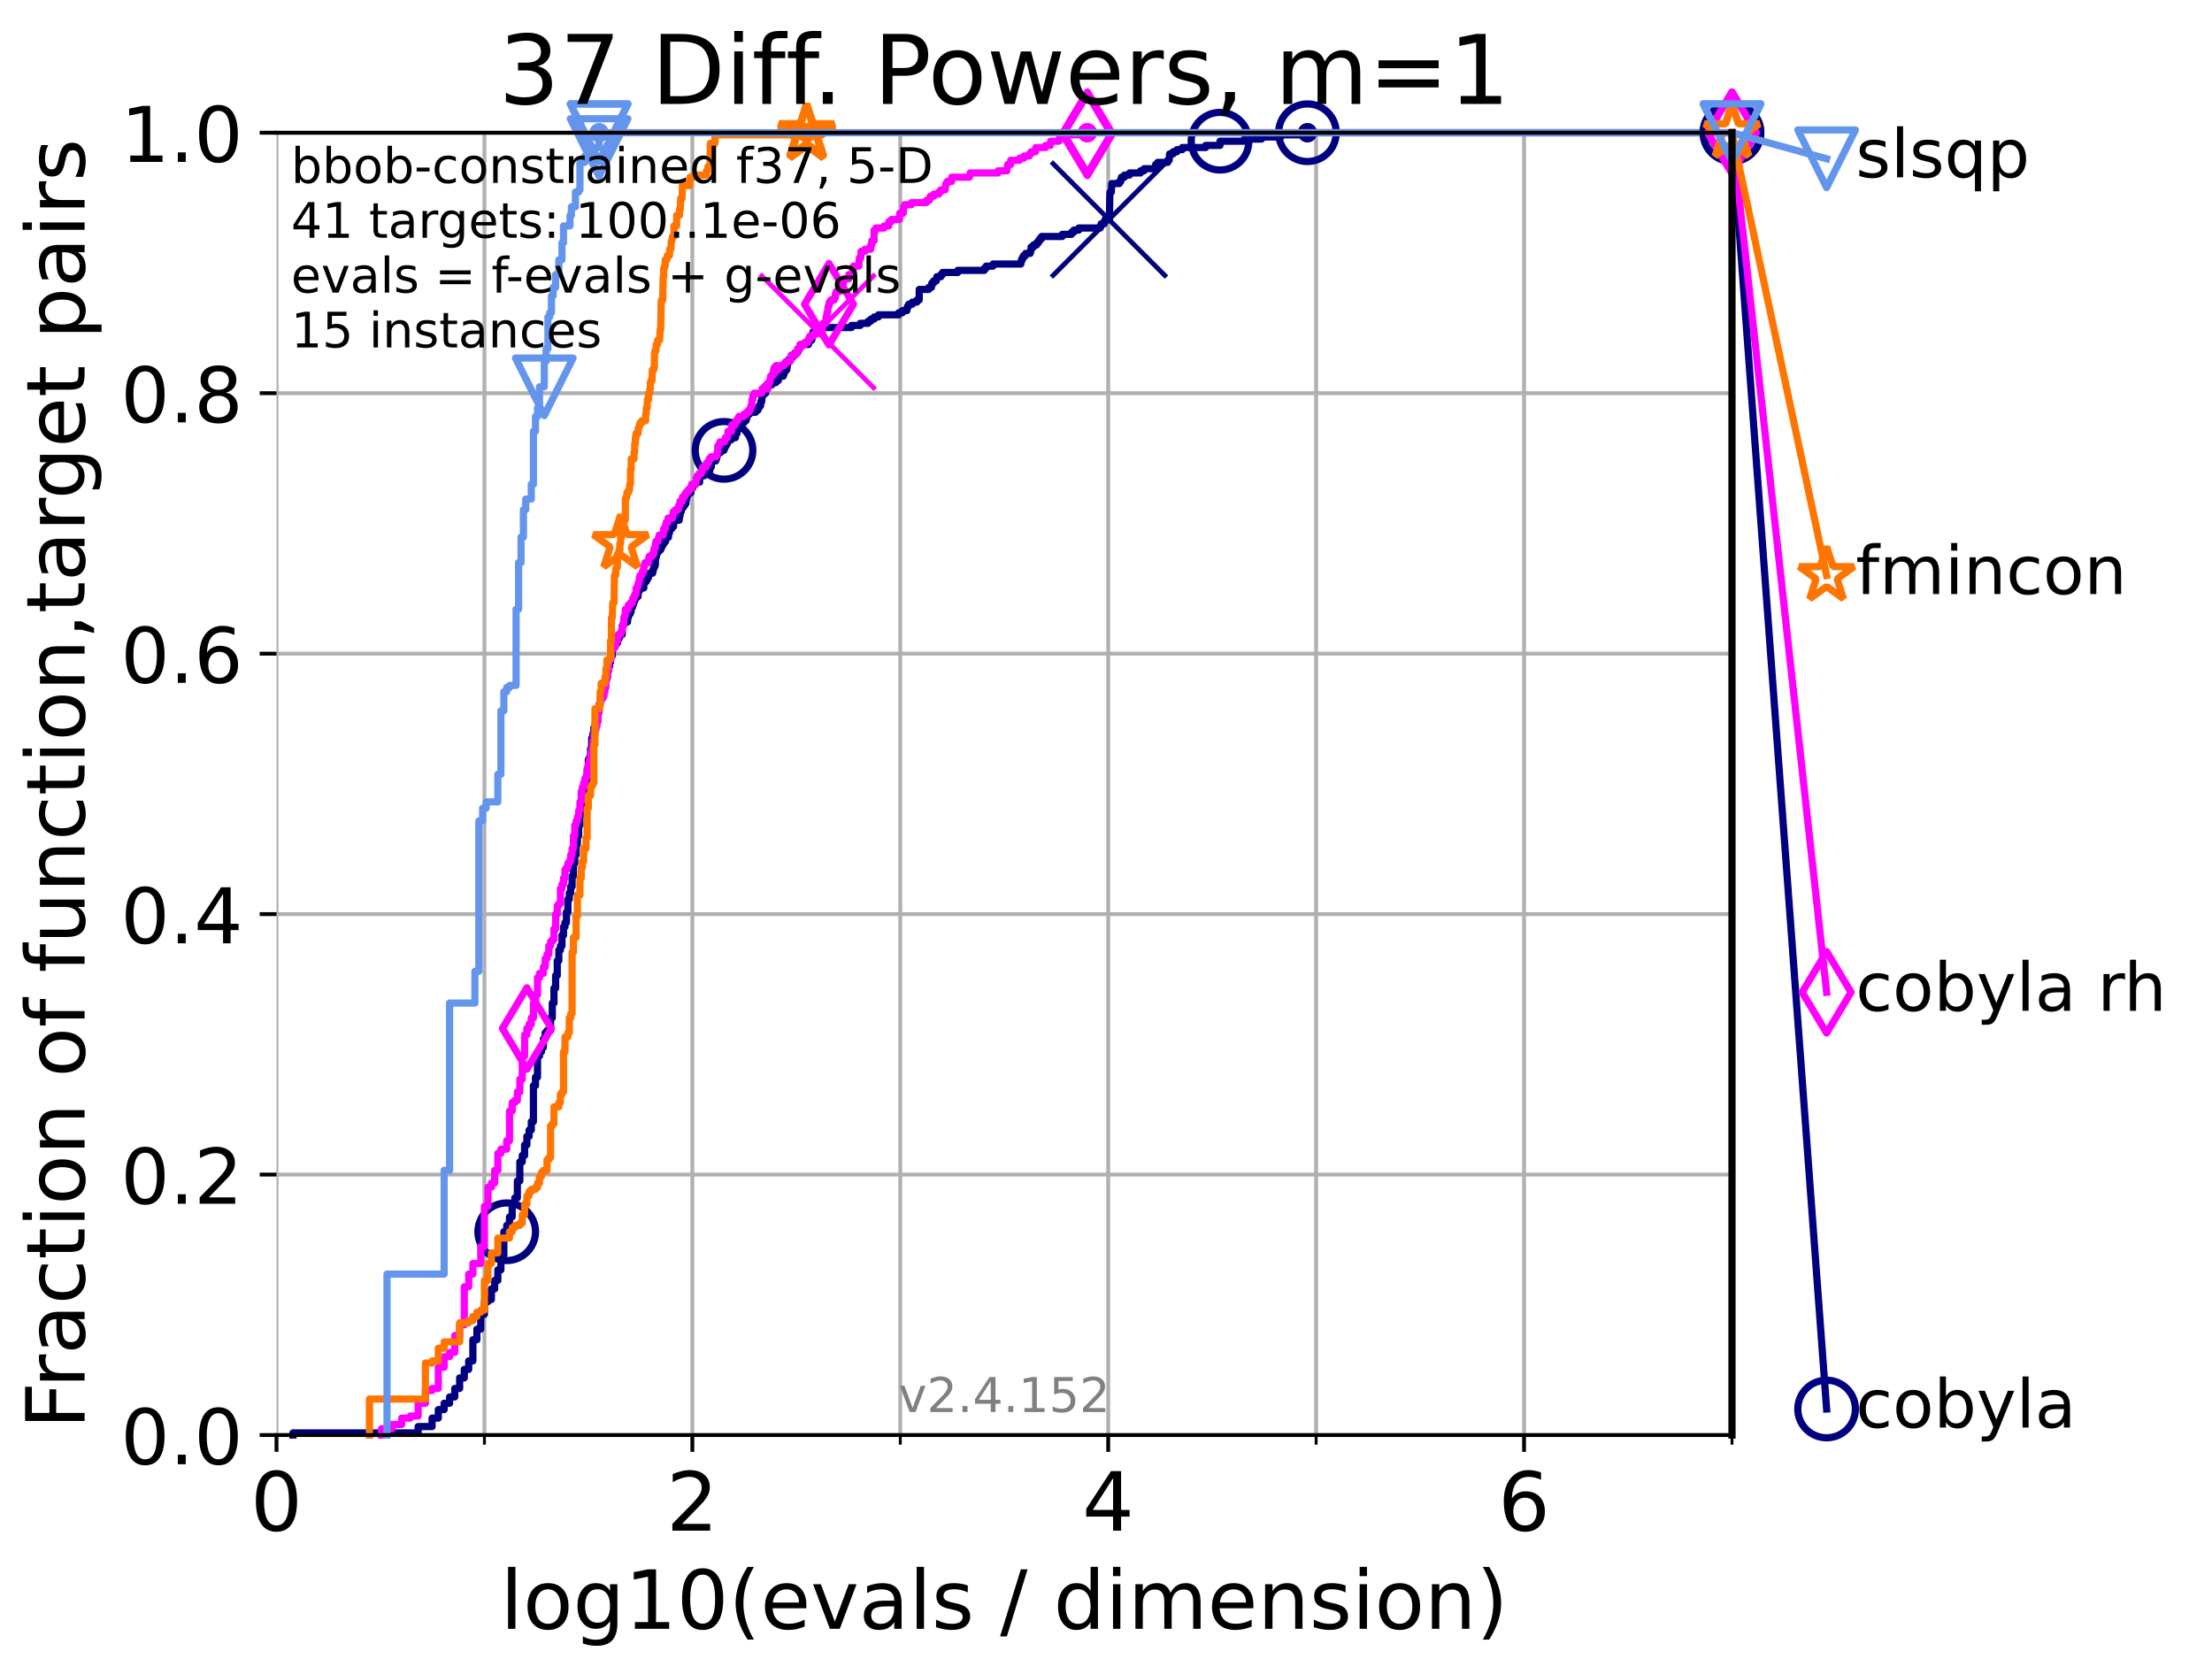 <?xml version="1.0" encoding="utf-8" standalone="no"?>
<!DOCTYPE svg PUBLIC "-//W3C//DTD SVG 1.1//EN"
  "http://www.w3.org/Graphics/SVG/1.1/DTD/svg11.dtd">
<!-- Created with matplotlib (https://matplotlib.org/) -->
<svg height="345.6pt" version="1.1" viewBox="0 0 460.8 345.6" width="460.8pt" xmlns="http://www.w3.org/2000/svg" xmlns:xlink="http://www.w3.org/1999/xlink">
 <defs>
  <style type="text/css">*{stroke-linecap:butt;stroke-linejoin:round;}</style>
 </defs>
 <g id="figure_1">
  <g id="patch_1">
   <path d="M 0 345.6 
L 460.8 345.6 
L 460.8 0 
L 0 0 
z
" style="fill:#ffffff;"/>
  </g>
  <g id="axes_1">
   <g id="patch_2">
    <path d="M 57.6 298.944 
L 360.806 298.944 
L 360.806 27.648 
L 57.6 27.648 
z
" style="fill:#ffffff;"/>
   </g>
   <g id="matplotlib.axis_1">
    <g id="xtick_1">
     <g id="line2d_1">
      <path clip-path="url(#p96221b15d7)" d="M 57.6 298.944 
L 57.6 27.648 
" style="fill:none;stroke:#b0b0b0;stroke-linecap:square;stroke-width:0.8;"/>
     </g>
     <g id="line2d_2">
      <defs>
       <path d="M 0 0 
L 0 3.5 
" id="maaf3fc576e" style="stroke:#000000;stroke-width:0.8;"/>
      </defs>
      <g>
       <use style="stroke:#000000;stroke-width:0.8;" x="57.6" xlink:href="#maaf3fc576e" y="298.944"/>
      </g>
     </g>
     <g id="text_1">
      <!-- 0 -->
      <g transform="translate(52.192 318.861)scale(0.17 -0.17)">
       <defs>
        <path d="M 31.781 66.406 
Q 24.172 66.406 20.328 58.906 
Q 16.5 51.422 16.5 36.375 
Q 16.5 21.391 20.328 13.891 
Q 24.172 6.391 31.781 6.391 
Q 39.453 6.391 43.281 13.891 
Q 47.125 21.391 47.125 36.375 
Q 47.125 51.422 43.281 58.906 
Q 39.453 66.406 31.781 66.406 
z
M 31.781 74.219 
Q 44.047 74.219 50.516 64.516 
Q 56.984 54.828 56.984 36.375 
Q 56.984 17.969 50.516 8.266 
Q 44.047 -1.422 31.781 -1.422 
Q 19.531 -1.422 13.062 8.266 
Q 6.594 17.969 6.594 36.375 
Q 6.594 54.828 13.062 64.516 
Q 19.531 74.219 31.781 74.219 
z
" id="DejaVuSans-48"/>
       </defs>
       <use xlink:href="#DejaVuSans-48"/>
      </g>
     </g>
    </g>
    <g id="xtick_2">
     <g id="line2d_3">
      <path clip-path="url(#p96221b15d7)" d="M 144.23 298.944 
L 144.23 27.648 
" style="fill:none;stroke:#b0b0b0;stroke-linecap:square;stroke-width:0.8;"/>
     </g>
     <g id="line2d_4">
      <g>
       <use style="stroke:#000000;stroke-width:0.8;" x="144.23" xlink:href="#maaf3fc576e" y="298.944"/>
      </g>
     </g>
     <g id="text_2">
      <!-- 2 -->
      <g transform="translate(138.822 318.861)scale(0.17 -0.17)">
       <defs>
        <path d="M 19.188 8.297 
L 53.609 8.297 
L 53.609 0 
L 7.328 0 
L 7.328 8.297 
Q 12.938 14.109 22.625 23.891 
Q 32.328 33.688 34.812 36.531 
Q 39.547 41.844 41.422 45.531 
Q 43.312 49.219 43.312 52.781 
Q 43.312 58.594 39.234 62.25 
Q 35.156 65.922 28.609 65.922 
Q 23.969 65.922 18.812 64.312 
Q 13.672 62.703 7.812 59.422 
L 7.812 69.391 
Q 13.766 71.781 18.938 73 
Q 24.125 74.219 28.422 74.219 
Q 39.75 74.219 46.484 68.547 
Q 53.219 62.891 53.219 53.422 
Q 53.219 48.922 51.531 44.891 
Q 49.859 40.875 45.406 35.406 
Q 44.188 33.984 37.641 27.219 
Q 31.109 20.453 19.188 8.297 
z
" id="DejaVuSans-50"/>
       </defs>
       <use xlink:href="#DejaVuSans-50"/>
      </g>
     </g>
    </g>
    <g id="xtick_3">
     <g id="line2d_5">
      <path clip-path="url(#p96221b15d7)" d="M 230.861 298.944 
L 230.861 27.648 
" style="fill:none;stroke:#b0b0b0;stroke-linecap:square;stroke-width:0.8;"/>
     </g>
     <g id="line2d_6">
      <g>
       <use style="stroke:#000000;stroke-width:0.8;" x="230.861" xlink:href="#maaf3fc576e" y="298.944"/>
      </g>
     </g>
     <g id="text_3">
      <!-- 4 -->
      <g transform="translate(225.453 318.861)scale(0.17 -0.17)">
       <defs>
        <path d="M 37.797 64.312 
L 12.891 25.391 
L 37.797 25.391 
z
M 35.203 72.906 
L 47.609 72.906 
L 47.609 25.391 
L 58.016 25.391 
L 58.016 17.188 
L 47.609 17.188 
L 47.609 0 
L 37.797 0 
L 37.797 17.188 
L 4.891 17.188 
L 4.891 26.703 
z
" id="DejaVuSans-52"/>
       </defs>
       <use xlink:href="#DejaVuSans-52"/>
      </g>
     </g>
    </g>
    <g id="xtick_4">
     <g id="line2d_7">
      <path clip-path="url(#p96221b15d7)" d="M 317.491 298.944 
L 317.491 27.648 
" style="fill:none;stroke:#b0b0b0;stroke-linecap:square;stroke-width:0.8;"/>
     </g>
     <g id="line2d_8">
      <g>
       <use style="stroke:#000000;stroke-width:0.8;" x="317.491" xlink:href="#maaf3fc576e" y="298.944"/>
      </g>
     </g>
     <g id="text_4">
      <!-- 6 -->
      <g transform="translate(312.083 318.861)scale(0.17 -0.17)">
       <defs>
        <path d="M 33.016 40.375 
Q 26.375 40.375 22.484 35.828 
Q 18.609 31.297 18.609 23.391 
Q 18.609 15.531 22.484 10.953 
Q 26.375 6.391 33.016 6.391 
Q 39.656 6.391 43.531 10.953 
Q 47.406 15.531 47.406 23.391 
Q 47.406 31.297 43.531 35.828 
Q 39.656 40.375 33.016 40.375 
z
M 52.594 71.297 
L 52.594 62.312 
Q 48.875 64.062 45.094 64.984 
Q 41.312 65.922 37.594 65.922 
Q 27.828 65.922 22.672 59.328 
Q 17.531 52.734 16.797 39.406 
Q 19.672 43.656 24.016 45.922 
Q 28.375 48.188 33.594 48.188 
Q 44.578 48.188 50.953 41.516 
Q 57.328 34.859 57.328 23.391 
Q 57.328 12.156 50.688 5.359 
Q 44.047 -1.422 33.016 -1.422 
Q 20.359 -1.422 13.672 8.266 
Q 6.984 17.969 6.984 36.375 
Q 6.984 53.656 15.188 63.938 
Q 23.391 74.219 37.203 74.219 
Q 40.922 74.219 44.703 73.484 
Q 48.484 72.75 52.594 71.297 
z
" id="DejaVuSans-54"/>
       </defs>
       <use xlink:href="#DejaVuSans-54"/>
      </g>
     </g>
    </g>
    <g id="xtick_5">
     <g id="line2d_9">
      <path clip-path="url(#p96221b15d7)" d="M 100.915 298.944 
L 100.915 27.648 
" style="fill:none;stroke:#b0b0b0;stroke-linecap:square;stroke-width:0.8;"/>
     </g>
     <g id="line2d_10">
      <defs>
       <path d="M 0 0 
L 0 2 
" id="mfc79ac28bc" style="stroke:#000000;stroke-width:0.6;"/>
      </defs>
      <g>
       <use style="stroke:#000000;stroke-width:0.6;" x="100.915" xlink:href="#mfc79ac28bc" y="298.944"/>
      </g>
     </g>
    </g>
    <g id="xtick_6">
     <g id="line2d_11">
      <path clip-path="url(#p96221b15d7)" d="M 187.546 298.944 
L 187.546 27.648 
" style="fill:none;stroke:#b0b0b0;stroke-linecap:square;stroke-width:0.8;"/>
     </g>
     <g id="line2d_12">
      <g>
       <use style="stroke:#000000;stroke-width:0.6;" x="187.546" xlink:href="#mfc79ac28bc" y="298.944"/>
      </g>
     </g>
    </g>
    <g id="xtick_7">
     <g id="line2d_13">
      <path clip-path="url(#p96221b15d7)" d="M 274.176 298.944 
L 274.176 27.648 
" style="fill:none;stroke:#b0b0b0;stroke-linecap:square;stroke-width:0.8;"/>
     </g>
     <g id="line2d_14">
      <g>
       <use style="stroke:#000000;stroke-width:0.6;" x="274.176" xlink:href="#mfc79ac28bc" y="298.944"/>
      </g>
     </g>
    </g>
    <g id="xtick_8">
     <g id="line2d_15">
      <path clip-path="url(#p96221b15d7)" d="M 360.806 298.944 
L 360.806 27.648 
" style="fill:none;stroke:#b0b0b0;stroke-linecap:square;stroke-width:0.8;"/>
     </g>
     <g id="line2d_16">
      <g>
       <use style="stroke:#000000;stroke-width:0.6;" x="360.806" xlink:href="#mfc79ac28bc" y="298.944"/>
      </g>
     </g>
    </g>
    <g id="text_5">
     <!-- log10(evals / dimension) -->
     <g transform="translate(104.239 339.314)scale(0.17 -0.17)">
      <defs>
       <path d="M 9.422 75.984 
L 18.406 75.984 
L 18.406 0 
L 9.422 0 
z
" id="DejaVuSans-108"/>
       <path d="M 30.609 48.391 
Q 23.391 48.391 19.188 42.75 
Q 14.984 37.109 14.984 27.297 
Q 14.984 17.484 19.156 11.844 
Q 23.344 6.203 30.609 6.203 
Q 37.797 6.203 41.984 11.859 
Q 46.188 17.531 46.188 27.297 
Q 46.188 37.016 41.984 42.703 
Q 37.797 48.391 30.609 48.391 
z
M 30.609 56 
Q 42.328 56 49.016 48.375 
Q 55.719 40.766 55.719 27.297 
Q 55.719 13.875 49.016 6.219 
Q 42.328 -1.422 30.609 -1.422 
Q 18.844 -1.422 12.172 6.219 
Q 5.516 13.875 5.516 27.297 
Q 5.516 40.766 12.172 48.375 
Q 18.844 56 30.609 56 
z
" id="DejaVuSans-111"/>
       <path d="M 45.406 27.984 
Q 45.406 37.75 41.375 43.109 
Q 37.359 48.484 30.078 48.484 
Q 22.859 48.484 18.828 43.109 
Q 14.797 37.75 14.797 27.984 
Q 14.797 18.266 18.828 12.891 
Q 22.859 7.516 30.078 7.516 
Q 37.359 7.516 41.375 12.891 
Q 45.406 18.266 45.406 27.984 
z
M 54.391 6.781 
Q 54.391 -7.172 48.188 -13.984 
Q 42 -20.797 29.203 -20.797 
Q 24.469 -20.797 20.266 -20.094 
Q 16.062 -19.391 12.109 -17.922 
L 12.109 -9.188 
Q 16.062 -11.328 19.922 -12.344 
Q 23.781 -13.375 27.781 -13.375 
Q 36.625 -13.375 41.016 -8.766 
Q 45.406 -4.156 45.406 5.172 
L 45.406 9.625 
Q 42.625 4.781 38.281 2.391 
Q 33.938 0 27.875 0 
Q 17.828 0 11.672 7.656 
Q 5.516 15.328 5.516 27.984 
Q 5.516 40.672 11.672 48.328 
Q 17.828 56 27.875 56 
Q 33.938 56 38.281 53.609 
Q 42.625 51.219 45.406 46.391 
L 45.406 54.688 
L 54.391 54.688 
z
" id="DejaVuSans-103"/>
       <path d="M 12.406 8.297 
L 28.516 8.297 
L 28.516 63.922 
L 10.984 60.406 
L 10.984 69.391 
L 28.422 72.906 
L 38.281 72.906 
L 38.281 8.297 
L 54.391 8.297 
L 54.391 0 
L 12.406 0 
z
" id="DejaVuSans-49"/>
       <path d="M 31 75.875 
Q 24.469 64.656 21.281 53.656 
Q 18.109 42.672 18.109 31.391 
Q 18.109 20.125 21.312 9.062 
Q 24.516 -2 31 -13.188 
L 23.188 -13.188 
Q 15.875 -1.703 12.234 9.375 
Q 8.594 20.453 8.594 31.391 
Q 8.594 42.281 12.203 53.312 
Q 15.828 64.359 23.188 75.875 
z
" id="DejaVuSans-40"/>
       <path d="M 56.203 29.594 
L 56.203 25.203 
L 14.891 25.203 
Q 15.484 15.922 20.484 11.062 
Q 25.484 6.203 34.422 6.203 
Q 39.594 6.203 44.453 7.469 
Q 49.312 8.734 54.109 11.281 
L 54.109 2.781 
Q 49.266 0.734 44.188 -0.344 
Q 39.109 -1.422 33.891 -1.422 
Q 20.797 -1.422 13.156 6.188 
Q 5.516 13.812 5.516 26.812 
Q 5.516 40.234 12.766 48.109 
Q 20.016 56 32.328 56 
Q 43.359 56 49.781 48.891 
Q 56.203 41.797 56.203 29.594 
z
M 47.219 32.234 
Q 47.125 39.594 43.094 43.984 
Q 39.062 48.391 32.422 48.391 
Q 24.906 48.391 20.391 44.141 
Q 15.875 39.891 15.188 32.172 
z
" id="DejaVuSans-101"/>
       <path d="M 2.984 54.688 
L 12.5 54.688 
L 29.594 8.797 
L 46.688 54.688 
L 56.203 54.688 
L 35.688 0 
L 23.484 0 
z
" id="DejaVuSans-118"/>
       <path d="M 34.281 27.484 
Q 23.391 27.484 19.188 25 
Q 14.984 22.516 14.984 16.5 
Q 14.984 11.719 18.141 8.906 
Q 21.297 6.109 26.703 6.109 
Q 34.188 6.109 38.703 11.406 
Q 43.219 16.703 43.219 25.484 
L 43.219 27.484 
z
M 52.203 31.203 
L 52.203 0 
L 43.219 0 
L 43.219 8.297 
Q 40.141 3.328 35.547 0.953 
Q 30.953 -1.422 24.312 -1.422 
Q 15.922 -1.422 10.953 3.297 
Q 6 8.016 6 15.922 
Q 6 25.141 12.172 29.828 
Q 18.359 34.516 30.609 34.516 
L 43.219 34.516 
L 43.219 35.406 
Q 43.219 41.609 39.141 45 
Q 35.062 48.391 27.688 48.391 
Q 23 48.391 18.547 47.266 
Q 14.109 46.141 10.016 43.891 
L 10.016 52.203 
Q 14.938 54.109 19.578 55.047 
Q 24.219 56 28.609 56 
Q 40.484 56 46.344 49.844 
Q 52.203 43.703 52.203 31.203 
z
" id="DejaVuSans-97"/>
       <path d="M 44.281 53.078 
L 44.281 44.578 
Q 40.484 46.531 36.375 47.5 
Q 32.281 48.484 27.875 48.484 
Q 21.188 48.484 17.844 46.438 
Q 14.5 44.391 14.5 40.281 
Q 14.5 37.156 16.891 35.375 
Q 19.281 33.594 26.516 31.984 
L 29.594 31.297 
Q 39.156 29.25 43.188 25.516 
Q 47.219 21.781 47.219 15.094 
Q 47.219 7.469 41.188 3.016 
Q 35.156 -1.422 24.609 -1.422 
Q 20.219 -1.422 15.453 -0.562 
Q 10.688 0.297 5.422 2 
L 5.422 11.281 
Q 10.406 8.688 15.234 7.391 
Q 20.062 6.109 24.812 6.109 
Q 31.156 6.109 34.562 8.281 
Q 37.984 10.453 37.984 14.406 
Q 37.984 18.062 35.516 20.016 
Q 33.062 21.969 24.703 23.781 
L 21.578 24.516 
Q 13.234 26.266 9.516 29.906 
Q 5.812 33.547 5.812 39.891 
Q 5.812 47.609 11.281 51.797 
Q 16.75 56 26.812 56 
Q 31.781 56 36.172 55.266 
Q 40.578 54.547 44.281 53.078 
z
" id="DejaVuSans-115"/>
       <path id="DejaVuSans-32"/>
       <path d="M 25.391 72.906 
L 33.688 72.906 
L 8.297 -9.281 
L 0 -9.281 
z
" id="DejaVuSans-47"/>
       <path d="M 45.406 46.391 
L 45.406 75.984 
L 54.391 75.984 
L 54.391 0 
L 45.406 0 
L 45.406 8.203 
Q 42.578 3.328 38.25 0.953 
Q 33.938 -1.422 27.875 -1.422 
Q 17.969 -1.422 11.734 6.484 
Q 5.516 14.406 5.516 27.297 
Q 5.516 40.188 11.734 48.094 
Q 17.969 56 27.875 56 
Q 33.938 56 38.25 53.625 
Q 42.578 51.266 45.406 46.391 
z
M 14.797 27.297 
Q 14.797 17.391 18.875 11.75 
Q 22.953 6.109 30.078 6.109 
Q 37.203 6.109 41.297 11.75 
Q 45.406 17.391 45.406 27.297 
Q 45.406 37.203 41.297 42.844 
Q 37.203 48.484 30.078 48.484 
Q 22.953 48.484 18.875 42.844 
Q 14.797 37.203 14.797 27.297 
z
" id="DejaVuSans-100"/>
       <path d="M 9.422 54.688 
L 18.406 54.688 
L 18.406 0 
L 9.422 0 
z
M 9.422 75.984 
L 18.406 75.984 
L 18.406 64.594 
L 9.422 64.594 
z
" id="DejaVuSans-105"/>
       <path d="M 52 44.188 
Q 55.375 50.25 60.062 53.125 
Q 64.75 56 71.094 56 
Q 79.641 56 84.281 50.016 
Q 88.922 44.047 88.922 33.016 
L 88.922 0 
L 79.891 0 
L 79.891 32.719 
Q 79.891 40.578 77.094 44.375 
Q 74.312 48.188 68.609 48.188 
Q 61.625 48.188 57.562 43.547 
Q 53.516 38.922 53.516 30.906 
L 53.516 0 
L 44.484 0 
L 44.484 32.719 
Q 44.484 40.625 41.703 44.406 
Q 38.922 48.188 33.109 48.188 
Q 26.219 48.188 22.156 43.531 
Q 18.109 38.875 18.109 30.906 
L 18.109 0 
L 9.078 0 
L 9.078 54.688 
L 18.109 54.688 
L 18.109 46.188 
Q 21.188 51.219 25.484 53.609 
Q 29.781 56 35.688 56 
Q 41.656 56 45.828 52.969 
Q 50 49.953 52 44.188 
z
" id="DejaVuSans-109"/>
       <path d="M 54.891 33.016 
L 54.891 0 
L 45.906 0 
L 45.906 32.719 
Q 45.906 40.484 42.875 44.328 
Q 39.844 48.188 33.797 48.188 
Q 26.516 48.188 22.312 43.547 
Q 18.109 38.922 18.109 30.906 
L 18.109 0 
L 9.078 0 
L 9.078 54.688 
L 18.109 54.688 
L 18.109 46.188 
Q 21.344 51.125 25.703 53.562 
Q 30.078 56 35.797 56 
Q 45.219 56 50.047 50.172 
Q 54.891 44.344 54.891 33.016 
z
" id="DejaVuSans-110"/>
       <path d="M 8.016 75.875 
L 15.828 75.875 
Q 23.141 64.359 26.781 53.312 
Q 30.422 42.281 30.422 31.391 
Q 30.422 20.453 26.781 9.375 
Q 23.141 -1.703 15.828 -13.188 
L 8.016 -13.188 
Q 14.5 -2 17.703 9.062 
Q 20.906 20.125 20.906 31.391 
Q 20.906 42.672 17.703 53.656 
Q 14.5 64.656 8.016 75.875 
z
" id="DejaVuSans-41"/>
      </defs>
      <use xlink:href="#DejaVuSans-108"/>
      <use x="27.783" xlink:href="#DejaVuSans-111"/>
      <use x="88.965" xlink:href="#DejaVuSans-103"/>
      <use x="152.441" xlink:href="#DejaVuSans-49"/>
      <use x="216.064" xlink:href="#DejaVuSans-48"/>
      <use x="279.688" xlink:href="#DejaVuSans-40"/>
      <use x="318.701" xlink:href="#DejaVuSans-101"/>
      <use x="380.225" xlink:href="#DejaVuSans-118"/>
      <use x="439.404" xlink:href="#DejaVuSans-97"/>
      <use x="500.684" xlink:href="#DejaVuSans-108"/>
      <use x="528.467" xlink:href="#DejaVuSans-115"/>
      <use x="580.566" xlink:href="#DejaVuSans-32"/>
      <use x="612.354" xlink:href="#DejaVuSans-47"/>
      <use x="646.045" xlink:href="#DejaVuSans-32"/>
      <use x="677.832" xlink:href="#DejaVuSans-100"/>
      <use x="741.309" xlink:href="#DejaVuSans-105"/>
      <use x="769.092" xlink:href="#DejaVuSans-109"/>
      <use x="866.504" xlink:href="#DejaVuSans-101"/>
      <use x="928.027" xlink:href="#DejaVuSans-110"/>
      <use x="991.406" xlink:href="#DejaVuSans-115"/>
      <use x="1043.506" xlink:href="#DejaVuSans-105"/>
      <use x="1071.289" xlink:href="#DejaVuSans-111"/>
      <use x="1132.471" xlink:href="#DejaVuSans-110"/>
      <use x="1195.85" xlink:href="#DejaVuSans-41"/>
     </g>
    </g>
   </g>
   <g id="matplotlib.axis_2">
    <g id="ytick_1">
     <g id="line2d_17">
      <path clip-path="url(#p96221b15d7)" d="M 57.6 298.944 
L 360.806 298.944 
" style="fill:none;stroke:#b0b0b0;stroke-linecap:square;stroke-width:0.8;"/>
     </g>
     <g id="line2d_18">
      <defs>
       <path d="M 0 0 
L -3.5 0 
" id="m5ee88aeba4" style="stroke:#000000;stroke-width:0.8;"/>
      </defs>
      <g>
       <use style="stroke:#000000;stroke-width:0.8;" x="57.6" xlink:href="#m5ee88aeba4" y="298.944"/>
      </g>
     </g>
     <g id="text_6">
      <!-- 0.0 -->
      <g transform="translate(25.155 305.023)scale(0.16 -0.16)">
       <defs>
        <path d="M 10.688 12.406 
L 21 12.406 
L 21 0 
L 10.688 0 
z
" id="DejaVuSans-46"/>
       </defs>
       <use xlink:href="#DejaVuSans-48"/>
       <use x="63.623" xlink:href="#DejaVuSans-46"/>
       <use x="95.41" xlink:href="#DejaVuSans-48"/>
      </g>
     </g>
    </g>
    <g id="ytick_2">
     <g id="line2d_19">
      <path clip-path="url(#p96221b15d7)" d="M 57.6 244.685 
L 360.806 244.685 
" style="fill:none;stroke:#b0b0b0;stroke-linecap:square;stroke-width:0.8;"/>
     </g>
     <g id="line2d_20">
      <g>
       <use style="stroke:#000000;stroke-width:0.8;" x="57.6" xlink:href="#m5ee88aeba4" y="244.685"/>
      </g>
     </g>
     <g id="text_7">
      <!-- 0.2 -->
      <g transform="translate(25.155 250.764)scale(0.16 -0.16)">
       <use xlink:href="#DejaVuSans-48"/>
       <use x="63.623" xlink:href="#DejaVuSans-46"/>
       <use x="95.41" xlink:href="#DejaVuSans-50"/>
      </g>
     </g>
    </g>
    <g id="ytick_3">
     <g id="line2d_21">
      <path clip-path="url(#p96221b15d7)" d="M 57.6 190.426 
L 360.806 190.426 
" style="fill:none;stroke:#b0b0b0;stroke-linecap:square;stroke-width:0.8;"/>
     </g>
     <g id="line2d_22">
      <g>
       <use style="stroke:#000000;stroke-width:0.8;" x="57.6" xlink:href="#m5ee88aeba4" y="190.426"/>
      </g>
     </g>
     <g id="text_8">
      <!-- 0.4 -->
      <g transform="translate(25.155 196.504)scale(0.16 -0.16)">
       <use xlink:href="#DejaVuSans-48"/>
       <use x="63.623" xlink:href="#DejaVuSans-46"/>
       <use x="95.41" xlink:href="#DejaVuSans-52"/>
      </g>
     </g>
    </g>
    <g id="ytick_4">
     <g id="line2d_23">
      <path clip-path="url(#p96221b15d7)" d="M 57.6 136.166 
L 360.806 136.166 
" style="fill:none;stroke:#b0b0b0;stroke-linecap:square;stroke-width:0.8;"/>
     </g>
     <g id="line2d_24">
      <g>
       <use style="stroke:#000000;stroke-width:0.8;" x="57.6" xlink:href="#m5ee88aeba4" y="136.166"/>
      </g>
     </g>
     <g id="text_9">
      <!-- 0.6 -->
      <g transform="translate(25.155 142.245)scale(0.16 -0.16)">
       <use xlink:href="#DejaVuSans-48"/>
       <use x="63.623" xlink:href="#DejaVuSans-46"/>
       <use x="95.41" xlink:href="#DejaVuSans-54"/>
      </g>
     </g>
    </g>
    <g id="ytick_5">
     <g id="line2d_25">
      <path clip-path="url(#p96221b15d7)" d="M 57.6 81.907 
L 360.806 81.907 
" style="fill:none;stroke:#b0b0b0;stroke-linecap:square;stroke-width:0.8;"/>
     </g>
     <g id="line2d_26">
      <g>
       <use style="stroke:#000000;stroke-width:0.8;" x="57.6" xlink:href="#m5ee88aeba4" y="81.907"/>
      </g>
     </g>
     <g id="text_10">
      <!-- 0.8 -->
      <g transform="translate(25.155 87.986)scale(0.16 -0.16)">
       <defs>
        <path d="M 31.781 34.625 
Q 24.75 34.625 20.719 30.859 
Q 16.703 27.094 16.703 20.516 
Q 16.703 13.922 20.719 10.156 
Q 24.75 6.391 31.781 6.391 
Q 38.812 6.391 42.859 10.172 
Q 46.922 13.969 46.922 20.516 
Q 46.922 27.094 42.891 30.859 
Q 38.875 34.625 31.781 34.625 
z
M 21.922 38.812 
Q 15.578 40.375 12.031 44.719 
Q 8.5 49.078 8.5 55.328 
Q 8.5 64.062 14.719 69.141 
Q 20.953 74.219 31.781 74.219 
Q 42.672 74.219 48.875 69.141 
Q 55.078 64.062 55.078 55.328 
Q 55.078 49.078 51.531 44.719 
Q 48 40.375 41.703 38.812 
Q 48.828 37.156 52.797 32.312 
Q 56.781 27.484 56.781 20.516 
Q 56.781 9.906 50.312 4.234 
Q 43.844 -1.422 31.781 -1.422 
Q 19.734 -1.422 13.25 4.234 
Q 6.781 9.906 6.781 20.516 
Q 6.781 27.484 10.781 32.312 
Q 14.797 37.156 21.922 38.812 
z
M 18.312 54.391 
Q 18.312 48.734 21.844 45.562 
Q 25.391 42.391 31.781 42.391 
Q 38.141 42.391 41.719 45.562 
Q 45.312 48.734 45.312 54.391 
Q 45.312 60.062 41.719 63.234 
Q 38.141 66.406 31.781 66.406 
Q 25.391 66.406 21.844 63.234 
Q 18.312 60.062 18.312 54.391 
z
" id="DejaVuSans-56"/>
       </defs>
       <use xlink:href="#DejaVuSans-48"/>
       <use x="63.623" xlink:href="#DejaVuSans-46"/>
       <use x="95.41" xlink:href="#DejaVuSans-56"/>
      </g>
     </g>
    </g>
    <g id="ytick_6">
     <g id="line2d_27">
      <path clip-path="url(#p96221b15d7)" d="M 57.6 27.648 
L 360.806 27.648 
" style="fill:none;stroke:#b0b0b0;stroke-linecap:square;stroke-width:0.8;"/>
     </g>
     <g id="line2d_28">
      <g>
       <use style="stroke:#000000;stroke-width:0.8;" x="57.6" xlink:href="#m5ee88aeba4" y="27.648"/>
      </g>
     </g>
     <g id="text_11">
      <!-- 1.0 -->
      <g transform="translate(25.155 33.727)scale(0.16 -0.16)">
       <use xlink:href="#DejaVuSans-49"/>
       <use x="63.623" xlink:href="#DejaVuSans-46"/>
       <use x="95.41" xlink:href="#DejaVuSans-48"/>
      </g>
     </g>
    </g>
    <g id="text_12">
     <!-- Fraction of function,target pairs -->
     <g transform="translate(17.62 297.681)rotate(-90)scale(0.17 -0.17)">
      <defs>
       <path d="M 9.812 72.906 
L 51.703 72.906 
L 51.703 64.594 
L 19.672 64.594 
L 19.672 43.109 
L 48.578 43.109 
L 48.578 34.812 
L 19.672 34.812 
L 19.672 0 
L 9.812 0 
z
" id="DejaVuSans-70"/>
       <path d="M 41.109 46.297 
Q 39.594 47.172 37.812 47.578 
Q 36.031 48 33.891 48 
Q 26.266 48 22.188 43.047 
Q 18.109 38.094 18.109 28.812 
L 18.109 0 
L 9.078 0 
L 9.078 54.688 
L 18.109 54.688 
L 18.109 46.188 
Q 20.953 51.172 25.484 53.578 
Q 30.031 56 36.531 56 
Q 37.453 56 38.578 55.875 
Q 39.703 55.766 41.062 55.516 
z
" id="DejaVuSans-114"/>
       <path d="M 48.781 52.594 
L 48.781 44.188 
Q 44.969 46.297 41.141 47.344 
Q 37.312 48.391 33.406 48.391 
Q 24.656 48.391 19.812 42.844 
Q 14.984 37.312 14.984 27.297 
Q 14.984 17.281 19.812 11.734 
Q 24.656 6.203 33.406 6.203 
Q 37.312 6.203 41.141 7.25 
Q 44.969 8.297 48.781 10.406 
L 48.781 2.094 
Q 45.016 0.344 40.984 -0.531 
Q 36.969 -1.422 32.422 -1.422 
Q 20.062 -1.422 12.781 6.344 
Q 5.516 14.109 5.516 27.297 
Q 5.516 40.672 12.859 48.328 
Q 20.219 56 33.016 56 
Q 37.156 56 41.109 55.141 
Q 45.062 54.297 48.781 52.594 
z
" id="DejaVuSans-99"/>
       <path d="M 18.312 70.219 
L 18.312 54.688 
L 36.812 54.688 
L 36.812 47.703 
L 18.312 47.703 
L 18.312 18.016 
Q 18.312 11.328 20.141 9.422 
Q 21.969 7.516 27.594 7.516 
L 36.812 7.516 
L 36.812 0 
L 27.594 0 
Q 17.188 0 13.234 3.875 
Q 9.281 7.766 9.281 18.016 
L 9.281 47.703 
L 2.688 47.703 
L 2.688 54.688 
L 9.281 54.688 
L 9.281 70.219 
z
" id="DejaVuSans-116"/>
       <path d="M 37.109 75.984 
L 37.109 68.5 
L 28.516 68.5 
Q 23.688 68.5 21.797 66.547 
Q 19.922 64.594 19.922 59.516 
L 19.922 54.688 
L 34.719 54.688 
L 34.719 47.703 
L 19.922 47.703 
L 19.922 0 
L 10.891 0 
L 10.891 47.703 
L 2.297 47.703 
L 2.297 54.688 
L 10.891 54.688 
L 10.891 58.5 
Q 10.891 67.625 15.141 71.797 
Q 19.391 75.984 28.609 75.984 
z
" id="DejaVuSans-102"/>
       <path d="M 8.5 21.578 
L 8.5 54.688 
L 17.484 54.688 
L 17.484 21.922 
Q 17.484 14.156 20.5 10.266 
Q 23.531 6.391 29.594 6.391 
Q 36.859 6.391 41.078 11.031 
Q 45.312 15.672 45.312 23.688 
L 45.312 54.688 
L 54.297 54.688 
L 54.297 0 
L 45.312 0 
L 45.312 8.406 
Q 42.047 3.422 37.719 1 
Q 33.406 -1.422 27.688 -1.422 
Q 18.266 -1.422 13.375 4.438 
Q 8.5 10.297 8.5 21.578 
z
M 31.109 56 
z
" id="DejaVuSans-117"/>
       <path d="M 11.719 12.406 
L 22.016 12.406 
L 22.016 4 
L 14.016 -11.625 
L 7.719 -11.625 
L 11.719 4 
z
" id="DejaVuSans-44"/>
       <path d="M 18.109 8.203 
L 18.109 -20.797 
L 9.078 -20.797 
L 9.078 54.688 
L 18.109 54.688 
L 18.109 46.391 
Q 20.953 51.266 25.266 53.625 
Q 29.594 56 35.594 56 
Q 45.562 56 51.781 48.094 
Q 58.016 40.188 58.016 27.297 
Q 58.016 14.406 51.781 6.484 
Q 45.562 -1.422 35.594 -1.422 
Q 29.594 -1.422 25.266 0.953 
Q 20.953 3.328 18.109 8.203 
z
M 48.688 27.297 
Q 48.688 37.203 44.609 42.844 
Q 40.531 48.484 33.406 48.484 
Q 26.266 48.484 22.188 42.844 
Q 18.109 37.203 18.109 27.297 
Q 18.109 17.391 22.188 11.75 
Q 26.266 6.109 33.406 6.109 
Q 40.531 6.109 44.609 11.75 
Q 48.688 17.391 48.688 27.297 
z
" id="DejaVuSans-112"/>
      </defs>
      <use xlink:href="#DejaVuSans-70"/>
      <use x="50.27" xlink:href="#DejaVuSans-114"/>
      <use x="91.383" xlink:href="#DejaVuSans-97"/>
      <use x="152.662" xlink:href="#DejaVuSans-99"/>
      <use x="207.643" xlink:href="#DejaVuSans-116"/>
      <use x="246.852" xlink:href="#DejaVuSans-105"/>
      <use x="274.635" xlink:href="#DejaVuSans-111"/>
      <use x="335.816" xlink:href="#DejaVuSans-110"/>
      <use x="399.195" xlink:href="#DejaVuSans-32"/>
      <use x="430.982" xlink:href="#DejaVuSans-111"/>
      <use x="492.164" xlink:href="#DejaVuSans-102"/>
      <use x="527.369" xlink:href="#DejaVuSans-32"/>
      <use x="559.156" xlink:href="#DejaVuSans-102"/>
      <use x="594.361" xlink:href="#DejaVuSans-117"/>
      <use x="657.74" xlink:href="#DejaVuSans-110"/>
      <use x="721.119" xlink:href="#DejaVuSans-99"/>
      <use x="776.1" xlink:href="#DejaVuSans-116"/>
      <use x="815.309" xlink:href="#DejaVuSans-105"/>
      <use x="843.092" xlink:href="#DejaVuSans-111"/>
      <use x="904.273" xlink:href="#DejaVuSans-110"/>
      <use x="967.652" xlink:href="#DejaVuSans-44"/>
      <use x="999.439" xlink:href="#DejaVuSans-116"/>
      <use x="1038.648" xlink:href="#DejaVuSans-97"/>
      <use x="1099.928" xlink:href="#DejaVuSans-114"/>
      <use x="1139.291" xlink:href="#DejaVuSans-103"/>
      <use x="1202.768" xlink:href="#DejaVuSans-101"/>
      <use x="1264.291" xlink:href="#DejaVuSans-116"/>
      <use x="1303.5" xlink:href="#DejaVuSans-32"/>
      <use x="1335.287" xlink:href="#DejaVuSans-112"/>
      <use x="1398.764" xlink:href="#DejaVuSans-97"/>
      <use x="1460.043" xlink:href="#DejaVuSans-105"/>
      <use x="1487.826" xlink:href="#DejaVuSans-114"/>
      <use x="1528.939" xlink:href="#DejaVuSans-115"/>
     </g>
    </g>
   </g>
   <g id="line2d_29">
    <defs>
     <path d="M 0 1.5 
C 0.398 1.5 0.779 1.342 1.061 1.061 
C 1.342 0.779 1.5 0.398 1.5 0 
C 1.5 -0.398 1.342 -0.779 1.061 -1.061 
C 0.779 -1.342 0.398 -1.5 0 -1.5 
C -0.398 -1.5 -0.779 -1.342 -1.061 -1.061 
C -1.342 -0.779 -1.5 -0.398 -1.5 0 
C -1.5 0.398 -1.342 0.779 -1.061 1.061 
C -0.779 1.342 -0.398 1.5 0 1.5 
z
" id="m3fe384872e" style="stroke:#000080;"/>
    </defs>
    <g>
     <use style="fill:#000080;stroke:#000080;" x="272.362" xlink:href="#m3fe384872e" y="27.648"/>
     <use style="fill:#000080;stroke:#000080;" x="272.362" xlink:href="#m3fe384872e" y="27.648"/>
    </g>
   </g>
   <g id="line2d_30">
    <path d="M 61.03 298.944 
L 61.03 298.503 
L 87.108 298.503 
L 87.108 297.179 
L 90.008 297.179 
L 90.008 295.415 
L 91.306 295.415 
L 91.306 293.65 
L 92.52 293.65 
L 92.52 292.327 
L 93.66 292.327 
L 93.66 291.004 
L 94.736 291.004 
L 94.736 289.239 
L 95.753 289.239 
L 95.753 287.033 
L 96.718 287.033 
L 96.718 285.269 
L 97.635 285.269 
L 97.635 283.504 
L 98.51 283.504 
L 98.51 279.093 
L 99.347 279.093 
L 99.347 276.887 
L 100.147 276.887 
L 100.147 273.799 
L 100.915 273.799 
L 100.915 271.153 
L 101.653 271.153 
L 101.653 270.712 
L 102.363 270.712 
L 102.363 268.506 
L 103.047 268.506 
L 103.047 266.741 
L 103.707 266.741 
L 103.707 264.536 
L 104.345 264.536 
L 104.345 261.448 
L 104.962 261.448 
L 104.962 256.595 
L 105.559 256.595 
L 105.559 255.272 
L 106.138 255.272 
L 106.138 253.507 
L 106.699 253.507 
L 106.699 250.861 
L 107.245 250.861 
L 107.245 249.537 
L 107.775 249.537 
L 107.775 246.008 
L 108.29 246.008 
L 108.29 242.038 
L 108.792 242.038 
L 108.792 240.715 
L 109.28 240.715 
L 109.28 238.509 
L 109.757 238.509 
L 109.757 236.744 
L 110.221 236.744 
L 110.221 235.421 
L 110.675 235.421 
L 110.675 233.657 
L 111.117 233.657 
L 111.117 226.157 
L 111.55 226.157 
L 111.55 224.393 
L 111.972 224.393 
L 111.972 219.981 
L 112.386 219.981 
L 112.386 219.099 
L 112.79 219.099 
L 112.79 218.217 
L 113.186 218.217 
L 113.186 216.452 
L 113.574 216.452 
L 113.574 215.129 
L 113.954 215.129 
L 113.954 214.688 
L 114.692 214.688 
L 114.692 212.041 
L 115.051 212.041 
L 115.051 208.953 
L 115.402 208.953 
L 115.402 205.865 
L 115.747 205.865 
L 115.747 203.218 
L 116.086 203.218 
L 116.086 200.13 
L 116.419 200.13 
L 116.419 197.925 
L 116.746 197.925 
L 116.746 197.043 
L 117.068 197.043 
L 117.068 194.837 
L 117.384 194.837 
L 117.384 193.072 
L 117.695 193.072 
L 117.695 192.19 
L 118.001 192.19 
L 118.001 189.984 
L 118.302 189.984 
L 118.302 187.338 
L 118.598 187.338 
L 118.598 186.014 
L 118.89 186.014 
L 118.89 184.691 
L 119.177 184.691 
L 119.177 182.485 
L 119.46 182.485 
L 119.46 179.838 
L 119.739 179.838 
L 119.739 178.074 
L 120.013 178.074 
L 120.013 175.868 
L 120.284 175.868 
L 120.284 174.104 
L 120.551 174.104 
L 120.551 171.898 
L 120.814 171.898 
L 120.814 169.692 
L 121.073 169.692 
L 121.073 167.046 
L 121.329 167.046 
L 121.329 165.281 
L 121.582 165.281 
L 121.582 164.399 
L 121.831 164.399 
L 121.831 163.958 
L 122.077 163.958 
L 122.077 162.634 
L 122.32 162.634 
L 122.32 160.429 
L 122.559 160.429 
L 122.559 158.223 
L 122.796 158.223 
L 122.796 157.782 
L 123.03 157.782 
L 123.03 156.017 
L 123.26 156.017 
L 123.26 153.812 
L 123.488 153.812 
L 123.488 152.929 
L 123.714 152.929 
L 123.714 151.606 
L 123.936 151.606 
L 123.936 151.165 
L 124.156 151.165 
L 124.156 149.841 
L 124.374 149.841 
L 124.374 148.518 
L 124.589 148.518 
L 124.589 148.077 
L 124.801 148.077 
L 124.801 146.754 
L 125.012 146.754 
L 125.012 145.871 
L 125.219 145.871 
L 125.219 144.548 
L 125.425 144.548 
L 125.425 144.107 
L 125.628 144.107 
L 125.628 143.666 
L 125.83 143.666 
L 125.83 143.225 
L 126.029 143.225 
L 126.029 141.901 
L 126.226 141.901 
L 126.226 141.46 
L 126.421 141.46 
L 126.421 140.578 
L 126.614 140.578 
L 126.614 139.695 
L 126.804 139.695 
L 126.804 138.813 
L 126.994 138.813 
L 126.994 137.931 
L 127.181 137.931 
L 127.181 136.608 
L 127.55 136.608 
L 127.55 135.284 
L 127.731 135.284 
L 127.731 134.843 
L 128.09 134.843 
L 128.09 134.402 
L 128.266 134.402 
L 128.266 133.961 
L 128.615 133.961 
L 128.615 133.078 
L 128.957 133.078 
L 128.957 132.637 
L 129.125 132.637 
L 129.125 132.196 
L 129.623 132.196 
L 129.623 130.432 
L 129.786 130.432 
L 129.786 129.991 
L 130.107 129.991 
L 130.107 129.549 
L 130.734 129.549 
L 130.734 128.667 
L 130.888 128.667 
L 130.888 128.226 
L 131.04 128.226 
L 131.04 127.785 
L 131.341 127.785 
L 131.341 127.344 
L 131.49 127.344 
L 131.49 126.462 
L 131.784 126.462 
L 131.784 126.02 
L 131.929 126.02 
L 131.929 125.579 
L 132.073 125.579 
L 132.073 125.138 
L 132.216 125.138 
L 132.216 124.697 
L 132.499 124.697 
L 132.499 124.256 
L 132.916 124.256 
L 132.916 123.374 
L 133.052 123.374 
L 133.052 122.932 
L 133.323 122.932 
L 133.323 122.491 
L 134.113 122.491 
L 134.113 121.609 
L 134.241 121.609 
L 134.241 121.168 
L 134.621 121.168 
L 134.621 120.727 
L 134.87 120.727 
L 134.87 120.286 
L 135.116 120.286 
L 135.116 119.845 
L 135.238 119.845 
L 135.238 119.403 
L 135.952 119.403 
L 135.952 118.962 
L 136.069 118.962 
L 136.069 118.521 
L 136.184 118.521 
L 136.184 118.08 
L 136.414 118.08 
L 136.414 117.639 
L 136.528 117.639 
L 136.528 116.315 
L 136.641 116.315 
L 136.641 115.874 
L 136.753 115.874 
L 136.753 115.433 
L 136.865 115.433 
L 136.865 114.992 
L 137.196 114.992 
L 137.196 114.551 
L 137.628 114.551 
L 137.628 114.11 
L 137.841 114.11 
L 137.841 113.669 
L 138.051 113.669 
L 138.051 113.228 
L 138.362 113.228 
L 138.362 112.786 
L 138.668 112.786 
L 138.768 111.904 
L 139.265 111.904 
L 139.265 111.022 
L 139.46 111.022 
L 139.46 110.14 
L 139.938 110.14 
L 139.938 109.698 
L 140.313 109.698 
L 140.313 108.816 
L 140.497 108.816 
L 140.497 108.375 
L 141.48 108.375 
L 141.567 107.493 
L 141.654 107.493 
L 141.74 106.611 
L 141.911 106.611 
L 141.911 105.728 
L 142.332 105.728 
L 142.332 105.287 
L 142.662 105.287 
L 142.662 104.846 
L 142.906 104.846 
L 142.906 103.964 
L 143.066 103.964 
L 143.066 103.082 
L 143.384 103.082 
L 143.384 102.64 
L 143.927 102.64 
L 143.927 101.758 
L 144.23 101.758 
L 144.23 101.317 
L 144.455 101.317 
L 144.455 100.876 
L 144.968 100.876 
L 144.968 100.435 
L 145.748 100.435 
L 145.748 99.552 
L 145.886 99.552 
L 145.886 99.111 
L 146.695 99.111 
L 146.695 98.67 
L 146.957 98.67 
L 146.957 98.229 
L 147.847 98.229 
L 147.847 97.347 
L 148.155 97.347 
L 148.216 96.465 
L 148.338 96.465 
L 148.338 96.023 
L 149.108 96.023 
L 149.108 95.582 
L 149.281 95.582 
L 149.281 95.141 
L 149.396 95.141 
L 149.453 94.259 
L 150.125 94.259 
L 150.125 93.818 
L 150.827 93.818 
L 150.827 93.377 
L 150.985 93.377 
L 150.985 92.935 
L 151.246 92.935 
L 151.246 92.494 
L 151.503 92.494 
L 151.503 92.053 
L 151.707 92.053 
L 151.707 91.612 
L 152.353 91.612 
L 152.353 91.171 
L 153.212 91.171 
L 153.259 90.289 
L 153.536 90.289 
L 153.536 89.406 
L 153.855 89.406 
L 153.855 88.965 
L 154.079 88.965 
L 154.079 88.524 
L 154.607 88.524 
L 154.607 88.083 
L 154.95 88.083 
L 154.95 87.642 
L 155.413 87.642 
L 155.413 87.201 
L 155.578 87.201 
L 155.619 86.319 
L 156.106 86.319 
L 156.106 85.877 
L 157.419 85.877 
L 157.419 85.436 
L 157.899 85.436 
L 157.899 84.995 
L 158.116 84.995 
L 158.116 84.554 
L 158.437 84.554 
L 158.472 83.672 
L 158.682 83.672 
L 158.752 82.348 
L 159.028 82.348 
L 159.028 81.907 
L 159.502 81.907 
L 159.569 81.025 
L 159.866 81.025 
L 159.866 80.584 
L 160.159 80.584 
L 160.159 80.143 
L 160.824 80.143 
L 160.824 79.702 
L 161.647 79.702 
L 161.647 79.26 
L 162.147 79.26 
L 162.147 78.819 
L 162.263 78.819 
L 162.263 78.378 
L 163.164 78.378 
L 163.164 77.937 
L 163.328 77.937 
L 163.328 77.496 
L 163.518 77.496 
L 163.518 77.055 
L 163.892 77.055 
L 163.998 76.172 
L 164.051 76.172 
L 164.077 75.29 
L 164.337 75.29 
L 164.337 74.849 
L 164.796 74.849 
L 164.796 74.408 
L 165.146 74.408 
L 165.146 73.967 
L 165.562 73.967 
L 165.562 73.526 
L 166.135 73.526 
L 166.135 73.085 
L 166.322 73.085 
L 166.322 72.643 
L 166.644 72.643 
L 166.644 72.202 
L 166.894 72.202 
L 166.894 71.761 
L 168.431 71.761 
L 168.472 70.879 
L 169.105 70.879 
L 169.105 70.438 
L 169.225 70.438 
L 169.304 69.556 
L 169.364 69.556 
L 169.364 69.114 
L 170.214 69.114 
L 170.233 68.232 
L 177.37 68.232 
L 177.37 67.791 
L 179.215 67.791 
L 179.215 67.35 
L 180.841 67.35 
L 180.841 66.909 
L 181.413 66.909 
L 181.413 66.468 
L 182.109 66.468 
L 182.109 66.026 
L 182.992 66.026 
L 182.992 65.585 
L 187.223 65.585 
L 187.223 65.144 
L 187.995 65.144 
L 187.995 64.703 
L 188.927 64.703 
L 188.927 64.262 
L 189.039 64.262 
L 189.039 63.821 
L 189.287 63.821 
L 189.287 63.38 
L 190.04 63.38 
L 190.04 62.939 
L 190.991 62.939 
L 190.991 62.497 
L 191.489 62.497 
L 191.495 60.292 
L 193.473 60.292 
L 193.473 59.851 
L 194.057 59.851 
L 194.11 58.968 
L 194.483 58.968 
L 194.483 58.527 
L 195.047 58.527 
L 195.158 57.645 
L 195.997 57.645 
L 195.997 57.204 
L 196.345 57.204 
L 196.345 56.763 
L 199.521 56.763 
L 199.521 56.322 
L 205.056 56.322 
L 205.056 55.88 
L 205.438 55.88 
L 205.438 55.439 
L 206.862 55.439 
L 206.862 54.998 
L 212.664 54.998 
L 212.664 54.557 
L 212.776 54.557 
L 212.776 54.116 
L 212.97 54.116 
L 212.97 53.675 
L 213.235 53.675 
L 213.235 53.234 
L 213.653 53.234 
L 213.653 52.793 
L 214.6 52.793 
L 214.6 52.351 
L 214.755 52.351 
L 214.788 51.469 
L 215.296 51.469 
L 215.296 51.028 
L 215.933 51.028 
L 215.933 50.587 
L 216.312 50.587 
L 216.312 50.146 
L 216.618 50.146 
L 216.618 49.705 
L 216.988 49.705 
L 216.988 49.263 
L 221.295 49.263 
L 221.295 48.822 
L 223.196 48.822 
L 223.196 48.381 
L 223.679 48.381 
L 223.679 47.94 
L 224.718 47.94 
L 224.718 47.499 
L 229.209 47.499 
L 229.209 47.058 
L 229.381 47.058 
L 229.381 46.617 
L 230.028 46.617 
L 230.028 46.176 
L 230.198 46.176 
L 230.198 45.734 
L 231.112 45.734 
L 231.198 40.441 
L 231.235 40.441 
L 231.235 40 
L 231.518 40 
L 231.604 38.235 
L 233.182 38.235 
L 233.182 37.794 
L 233.479 37.794 
L 233.479 37.353 
L 233.618 37.353 
L 233.618 36.912 
L 234.243 36.912 
L 234.243 36.471 
L 235.31 36.471 
L 235.31 36.03 
L 237.579 36.03 
L 237.579 35.588 
L 238.315 35.588 
L 238.315 35.147 
L 240.738 35.147 
L 240.738 34.265 
L 241.165 34.265 
L 241.165 33.824 
L 243.252 33.824 
L 243.252 33.383 
L 243.564 33.383 
L 243.647 32.059 
L 244.385 32.059 
L 244.385 31.618 
L 245.166 31.618 
L 245.166 31.177 
L 246.279 31.177 
L 246.279 30.736 
L 251.149 30.736 
L 251.149 30.295 
L 254.149 30.295 
L 254.153 29.413 
L 259.197 29.413 
L 259.197 28.971 
L 262.811 28.971 
L 262.811 28.53 
L 266.836 28.53 
L 266.836 28.089 
L 272.362 28.089 
L 272.362 27.648 
L 360.806 27.648 
L 360.806 27.648 
" style="fill:none;stroke:#000080;stroke-linecap:square;stroke-width:1.5;"/>
   </g>
   <g id="line2d_31">
    <defs>
     <path d="M 0 6 
C 1.591 6 3.117 5.368 4.243 4.243 
C 5.368 3.117 6 1.591 6 0 
C 6 -1.591 5.368 -3.117 4.243 -4.243 
C 3.117 -5.368 1.591 -6 0 -6 
C -1.591 -6 -3.117 -5.368 -4.243 -4.243 
C -5.368 -3.117 -6 -1.591 -6 0 
C -6 1.591 -5.368 3.117 -4.243 4.243 
C -3.117 5.368 -1.591 6 0 6 
z
" id="m0982f3467b" style="stroke:#000080;stroke-width:1.5;"/>
    </defs>
    <g>
     <use style="fill-opacity:0;stroke:#000080;stroke-width:1.5;" x="105.559" xlink:href="#m0982f3467b" y="256.595"/>
     <use style="fill-opacity:0;stroke:#000080;stroke-width:1.5;" x="150.827" xlink:href="#m0982f3467b" y="93.818"/>
     <use style="fill-opacity:0;stroke:#000080;stroke-width:1.5;" x="254.153" xlink:href="#m0982f3467b" y="29.413"/>
     <use style="fill-opacity:0;stroke:#000080;stroke-width:1.5;" x="272.362" xlink:href="#m0982f3467b" y="27.648"/>
     <use style="fill-opacity:0;stroke:#000080;stroke-width:1.5;" x="360.806" xlink:href="#m0982f3467b" y="27.648"/>
    </g>
   </g>
   <g id="line2d_32">
    <path style="fill:none;stroke:#000080;stroke-linecap:square;stroke-width:1.5;"/>
    <g/>
   </g>
   <g id="line2d_33">
    <path clip-path="url(#p96221b15d7)" d="M 231.01 45.734 
" style="fill:none;stroke:#000080;stroke-linecap:square;stroke-width:1.5;"/>
    <defs>
     <path d="M -12 12 
L 12 -12 
M -12 -12 
L 12 12 
" id="m341ba8289e" style="stroke:#000080;"/>
    </defs>
    <g clip-path="url(#p96221b15d7)">
     <use style="fill:#000080;stroke:#000080;" x="231.01" xlink:href="#m341ba8289e" y="45.734"/>
    </g>
   </g>
   <g id="line2d_34">
    <defs>
     <path d="M 0 1.5 
C 0.398 1.5 0.779 1.342 1.061 1.061 
C 1.342 0.779 1.5 0.398 1.5 0 
C 1.5 -0.398 1.342 -0.779 1.061 -1.061 
C 0.779 -1.342 0.398 -1.5 0 -1.5 
C -0.398 -1.5 -0.779 -1.342 -1.061 -1.061 
C -1.342 -0.779 -1.5 -0.398 -1.5 0 
C -1.5 0.398 -1.342 0.779 -1.061 1.061 
C -0.779 1.342 -0.398 1.5 0 1.5 
z
" id="mdbf1f5f0dc" style="stroke:#ff00ff;"/>
    </defs>
    <g>
     <use style="fill:#ff00ff;stroke:#ff00ff;" x="226.514" xlink:href="#mdbf1f5f0dc" y="27.648"/>
     <use style="fill:#ff00ff;stroke:#ff00ff;" x="226.514" xlink:href="#mdbf1f5f0dc" y="27.648"/>
    </g>
   </g>
   <g id="line2d_35">
    <path d="M 79.481 298.944 
L 79.481 297.621 
L 81.696 297.621 
L 81.696 296.738 
L 83.678 296.738 
L 83.678 295.415 
L 85.471 295.415 
L 85.471 294.974 
L 87.108 294.974 
L 87.108 292.327 
L 88.614 292.327 
L 88.614 289.68 
L 90.008 289.68 
L 90.008 289.239 
L 91.306 289.239 
L 91.306 284.828 
L 92.52 284.828 
L 92.52 282.622 
L 93.66 282.622 
L 93.66 281.74 
L 94.736 281.74 
L 94.736 278.211 
L 95.753 278.211 
L 95.753 276.005 
L 96.718 276.005 
L 96.718 268.065 
L 97.635 268.065 
L 97.635 265.418 
L 98.51 265.418 
L 98.51 263.212 
L 100.147 263.212 
L 100.147 259.683 
L 100.915 259.683 
L 100.915 251.302 
L 101.653 251.302 
L 101.653 247.332 
L 102.363 247.332 
L 102.363 246.449 
L 103.047 246.449 
L 103.047 243.803 
L 103.707 243.803 
L 103.707 240.273 
L 104.345 240.273 
L 104.345 239.391 
L 105.559 239.391 
L 105.559 237.627 
L 106.138 237.627 
L 106.138 231.451 
L 106.699 231.451 
L 106.699 229.686 
L 107.245 229.686 
L 107.245 229.245 
L 107.775 229.245 
L 107.775 227.481 
L 108.29 227.481 
L 108.29 224.834 
L 108.792 224.834 
L 108.792 219.981 
L 109.28 219.981 
L 109.28 215.57 
L 109.757 215.57 
L 109.757 214.247 
L 110.221 214.247 
L 110.221 213.364 
L 110.675 213.364 
L 110.675 212.041 
L 111.117 212.041 
L 111.117 208.953 
L 111.55 208.953 
L 111.55 207.189 
L 111.972 207.189 
L 111.972 203.66 
L 112.386 203.66 
L 112.386 202.777 
L 113.186 202.777 
L 113.186 201.454 
L 113.574 201.454 
L 113.574 199.689 
L 113.954 199.689 
L 113.954 198.807 
L 114.327 198.807 
L 114.327 197.043 
L 114.692 197.043 
L 114.692 196.16 
L 115.051 196.16 
L 115.051 195.719 
L 115.402 195.719 
L 115.402 193.514 
L 115.747 193.514 
L 115.747 190.426 
L 116.086 190.426 
L 116.086 188.661 
L 116.419 188.661 
L 116.419 188.22 
L 116.746 188.22 
L 116.746 185.132 
L 117.068 185.132 
L 117.068 184.25 
L 117.384 184.25 
L 117.384 182.926 
L 117.695 182.926 
L 117.695 181.162 
L 118.001 181.162 
L 118.001 180.721 
L 118.302 180.721 
L 118.302 179.838 
L 118.598 179.838 
L 118.598 179.397 
L 118.89 179.397 
L 118.89 178.074 
L 119.177 178.074 
L 119.177 176.751 
L 119.46 176.751 
L 119.46 174.104 
L 119.739 174.104 
L 119.739 171.898 
L 120.013 171.898 
L 120.013 171.016 
L 120.284 171.016 
L 120.284 170.134 
L 120.551 170.134 
L 120.551 168.81 
L 120.814 168.81 
L 120.814 167.046 
L 121.073 167.046 
L 121.073 164.84 
L 121.329 164.84 
L 121.329 163.958 
L 121.582 163.958 
L 121.582 163.075 
L 121.831 163.075 
L 121.831 162.193 
L 122.077 162.193 
L 122.077 161.752 
L 122.32 161.752 
L 122.32 159.988 
L 122.559 159.988 
L 122.559 159.105 
L 122.796 159.105 
L 122.796 158.223 
L 123.03 158.223 
L 123.03 156.9 
L 123.26 156.9 
L 123.26 156.017 
L 123.488 156.017 
L 123.488 154.253 
L 123.714 154.253 
L 123.714 152.929 
L 123.936 152.929 
L 123.936 152.047 
L 124.156 152.047 
L 124.156 151.165 
L 124.374 151.165 
L 124.374 150.283 
L 124.589 150.283 
L 124.589 148.518 
L 124.801 148.518 
L 124.801 146.754 
L 125.012 146.754 
L 125.012 145.871 
L 125.219 145.871 
L 125.219 145.43 
L 125.628 145.43 
L 125.628 144.989 
L 125.83 144.989 
L 125.83 144.107 
L 126.029 144.107 
L 126.029 143.225 
L 126.226 143.225 
L 126.226 141.46 
L 126.421 141.46 
L 126.421 141.019 
L 126.614 141.019 
L 126.614 139.695 
L 126.804 139.695 
L 126.804 137.49 
L 127.181 137.49 
L 127.181 137.049 
L 127.366 137.049 
L 127.366 135.284 
L 127.731 135.284 
L 127.731 134.843 
L 128.09 134.843 
L 128.09 134.402 
L 128.266 134.402 
L 128.266 133.52 
L 128.615 133.52 
L 128.615 132.637 
L 128.786 132.637 
L 128.786 132.196 
L 129.293 132.196 
L 129.293 131.755 
L 129.458 131.755 
L 129.458 131.314 
L 129.623 131.314 
L 129.623 130.432 
L 129.786 130.432 
L 129.786 129.991 
L 129.947 129.991 
L 129.947 128.667 
L 130.107 128.667 
L 130.107 128.226 
L 130.266 128.226 
L 130.266 126.903 
L 130.888 126.903 
L 130.888 126.02 
L 131.341 126.02 
L 131.341 125.579 
L 131.784 125.579 
L 131.784 124.697 
L 132.073 124.697 
L 132.073 124.256 
L 132.216 124.256 
L 132.216 123.815 
L 132.499 123.815 
L 132.499 122.491 
L 132.778 122.491 
L 132.778 122.05 
L 132.916 122.05 
L 132.916 121.609 
L 133.052 121.609 
L 133.052 121.168 
L 133.188 121.168 
L 133.188 120.286 
L 133.323 120.286 
L 133.323 119.845 
L 133.722 119.845 
L 133.722 119.403 
L 133.853 119.403 
L 133.853 118.962 
L 134.113 118.962 
L 134.113 118.08 
L 134.241 118.08 
L 134.241 117.639 
L 134.368 117.639 
L 134.368 117.198 
L 135.116 117.198 
L 135.116 116.315 
L 135.238 116.315 
L 135.238 115.874 
L 135.835 115.874 
L 135.835 115.433 
L 136.184 115.433 
L 136.184 114.551 
L 136.3 114.551 
L 136.3 114.11 
L 136.528 114.11 
L 136.528 113.228 
L 136.641 113.228 
L 136.641 112.786 
L 137.086 112.786 
L 137.196 111.904 
L 137.305 111.904 
L 137.305 111.463 
L 138.155 111.463 
L 138.259 110.14 
L 138.566 110.14 
L 138.668 109.257 
L 138.768 109.257 
L 138.768 108.816 
L 139.167 108.816 
L 139.167 107.934 
L 140.127 107.934 
L 140.22 106.611 
L 140.68 106.611 
L 140.68 106.169 
L 141.305 106.169 
L 141.393 105.287 
L 141.567 105.287 
L 141.654 104.405 
L 142.165 104.405 
L 142.165 103.523 
L 142.58 103.523 
L 142.58 103.082 
L 142.825 103.082 
L 142.825 102.64 
L 143.226 102.64 
L 143.226 102.199 
L 143.619 102.199 
L 143.619 101.758 
L 144.079 101.758 
L 144.079 100.876 
L 144.968 100.876 
L 145.04 99.552 
L 145.255 99.552 
L 145.255 99.111 
L 145.608 99.111 
L 145.608 98.67 
L 146.092 98.67 
L 146.092 98.229 
L 146.295 98.229 
L 146.362 97.347 
L 147.087 97.347 
L 147.152 96.465 
L 147.597 96.465 
L 147.597 96.023 
L 147.723 96.023 
L 147.723 95.582 
L 148.094 95.582 
L 148.094 95.141 
L 149.224 95.141 
L 149.224 94.7 
L 149.396 94.7 
L 149.396 94.259 
L 149.51 94.259 
L 149.51 92.935 
L 149.792 92.935 
L 149.792 92.494 
L 149.959 92.494 
L 149.959 92.053 
L 150.932 92.053 
L 150.932 91.612 
L 151.09 91.612 
L 151.09 91.171 
L 151.554 91.171 
L 151.656 89.848 
L 152.402 89.848 
L 152.45 88.524 
L 153.119 88.524 
L 153.119 88.083 
L 153.306 88.083 
L 153.306 87.642 
L 153.674 87.642 
L 153.674 87.201 
L 153.9 87.201 
L 153.9 86.76 
L 154.908 86.76 
L 154.908 86.319 
L 155.495 86.319 
L 155.495 85.877 
L 155.945 85.877 
L 155.945 85.436 
L 156.305 85.436 
L 156.305 84.995 
L 156.423 84.995 
L 156.423 84.554 
L 156.58 84.554 
L 156.658 83.231 
L 156.813 83.231 
L 156.851 82.348 
L 157.118 82.348 
L 157.118 81.907 
L 158.682 81.907 
L 158.752 81.025 
L 159.964 81.025 
L 160.062 80.143 
L 160.126 80.143 
L 160.126 79.702 
L 160.351 79.702 
L 160.447 78.819 
L 160.51 78.819 
L 160.51 78.378 
L 160.887 78.378 
L 160.887 77.937 
L 161.103 77.937 
L 161.133 77.055 
L 161.255 77.055 
L 161.255 76.614 
L 161.647 76.614 
L 161.647 76.172 
L 163.301 76.172 
L 163.301 75.731 
L 163.706 75.731 
L 163.706 75.29 
L 164.619 75.29 
L 164.619 74.849 
L 164.771 74.849 
L 164.822 73.967 
L 165.707 73.967 
L 165.707 73.526 
L 166.064 73.526 
L 166.135 72.643 
L 166.621 72.643 
L 166.644 71.761 
L 167.667 71.761 
L 167.667 71.32 
L 168.306 71.32 
L 168.306 70.879 
L 168.493 70.879 
L 168.493 70.438 
L 168.699 70.438 
L 168.699 69.997 
L 169.482 69.997 
L 169.482 69.556 
L 170.29 69.556 
L 170.29 69.114 
L 171.262 69.114 
L 171.352 67.791 
L 171.44 67.791 
L 171.44 67.35 
L 172.016 67.35 
L 172.102 66.026 
L 172.221 66.026 
L 172.272 65.144 
L 172.407 65.144 
L 172.508 63.821 
L 172.691 63.821 
L 172.741 62.939 
L 173.036 62.939 
L 173.036 62.497 
L 173.77 62.497 
L 173.77 62.056 
L 173.988 62.056 
L 174.034 61.174 
L 174.203 61.174 
L 174.203 60.733 
L 174.953 60.733 
L 174.953 59.851 
L 175.631 59.851 
L 175.702 58.527 
L 175.772 58.527 
L 175.772 58.086 
L 176.825 58.086 
L 176.825 57.204 
L 177.518 57.204 
L 177.518 56.763 
L 177.722 56.763 
L 177.798 55.439 
L 178.926 55.439 
L 178.949 54.116 
L 179.068 54.116 
L 179.068 53.675 
L 179.314 53.675 
L 179.372 52.351 
L 180.18 52.351 
L 180.18 51.91 
L 181.387 51.91 
L 181.387 51.028 
L 181.615 51.028 
L 181.615 50.146 
L 182.084 50.146 
L 182.084 47.94 
L 182.472 47.94 
L 182.472 47.499 
L 184.176 47.499 
L 184.176 47.058 
L 185.166 47.058 
L 185.166 46.176 
L 185.672 46.176 
L 185.672 45.734 
L 187.372 45.734 
L 187.425 44.411 
L 188.153 44.411 
L 188.24 43.088 
L 188.428 43.088 
L 188.428 42.646 
L 189.845 42.646 
L 189.845 42.205 
L 192.961 42.205 
L 192.961 41.764 
L 193.572 41.764 
L 193.572 41.323 
L 193.794 41.323 
L 193.794 40.882 
L 194.515 40.882 
L 194.515 40.441 
L 195.55 40.441 
L 195.55 40 
L 195.964 40 
L 195.964 39.559 
L 196.897 39.559 
L 196.952 38.676 
L 197.025 38.676 
L 197.025 38.235 
L 197.327 38.235 
L 197.327 37.794 
L 198.253 37.794 
L 198.253 36.912 
L 201.949 36.912 
L 201.949 36.471 
L 202.095 36.471 
L 202.095 36.03 
L 207.904 36.03 
L 207.904 35.588 
L 209.757 35.588 
L 209.824 34.706 
L 209.911 34.706 
L 209.911 34.265 
L 210.545 34.265 
L 210.545 33.383 
L 212.42 33.383 
L 212.42 32.942 
L 213.305 32.942 
L 213.305 32.5 
L 214.403 32.5 
L 214.403 32.059 
L 214.77 32.059 
L 214.77 31.618 
L 215.712 31.618 
L 215.776 30.736 
L 217.802 30.736 
L 217.802 30.295 
L 218.812 30.295 
L 218.867 29.413 
L 220.599 29.413 
L 220.599 28.971 
L 220.784 28.971 
L 220.784 28.089 
L 226.514 28.089 
L 226.514 27.648 
L 360.806 27.648 
L 360.806 27.648 
" style="fill:none;stroke:#ff00ff;stroke-linecap:square;stroke-width:1.5;"/>
   </g>
   <g id="line2d_36">
    <defs>
     <path d="M -0 8.485 
L 5.091 0 
L 0 -8.485 
L -5.091 -0 
z
" id="m47f1f5e32b" style="stroke:#ff00ff;stroke-linejoin:miter;stroke-width:1.5;"/>
    </defs>
    <g>
     <use style="fill-opacity:0;stroke:#ff00ff;stroke-linejoin:miter;stroke-width:1.5;" x="109.757" xlink:href="#m47f1f5e32b" y="214.247"/>
     <use style="fill-opacity:0;stroke:#ff00ff;stroke-linejoin:miter;stroke-width:1.5;" x="172.691" xlink:href="#m47f1f5e32b" y="63.38"/>
     <use style="fill-opacity:0;stroke:#ff00ff;stroke-linejoin:miter;stroke-width:1.5;" x="226.514" xlink:href="#m47f1f5e32b" y="28.089"/>
     <use style="fill-opacity:0;stroke:#ff00ff;stroke-linejoin:miter;stroke-width:1.5;" x="226.514" xlink:href="#m47f1f5e32b" y="27.648"/>
     <use style="fill-opacity:0;stroke:#ff00ff;stroke-linejoin:miter;stroke-width:1.5;" x="360.806" xlink:href="#m47f1f5e32b" y="27.648"/>
    </g>
   </g>
   <g id="line2d_37">
    <path style="fill:none;stroke:#ff00ff;stroke-linecap:square;stroke-width:1.5;"/>
    <g/>
   </g>
   <g id="line2d_38">
    <path clip-path="url(#p96221b15d7)" d="M 170.328 69.114 
" style="fill:none;stroke:#ff00ff;stroke-linecap:square;stroke-width:1.5;"/>
    <defs>
     <path d="M -12 12 
L 12 -12 
M -12 -12 
L 12 12 
" id="m174ac34c51" style="stroke:#ff00ff;"/>
    </defs>
    <g clip-path="url(#p96221b15d7)">
     <use style="fill:#ff00ff;stroke:#ff00ff;" x="170.328" xlink:href="#m174ac34c51" y="69.114"/>
    </g>
   </g>
   <g id="line2d_39">
    <defs>
     <path d="M 0 1.5 
C 0.398 1.5 0.779 1.342 1.061 1.061 
C 1.342 0.779 1.5 0.398 1.5 0 
C 1.5 -0.398 1.342 -0.779 1.061 -1.061 
C 0.779 -1.342 0.398 -1.5 0 -1.5 
C -0.398 -1.5 -0.779 -1.342 -1.061 -1.061 
C -1.342 -0.779 -1.5 -0.398 -1.5 0 
C -1.5 0.398 -1.342 0.779 -1.061 1.061 
C -0.779 1.342 -0.398 1.5 0 1.5 
z
" id="m469bbdc0c2" style="stroke:#ff7500;"/>
    </defs>
    <g>
     <use style="fill:#ff7500;stroke:#ff7500;" x="168.032" xlink:href="#m469bbdc0c2" y="27.648"/>
     <use style="fill:#ff7500;stroke:#ff7500;" x="168.032" xlink:href="#m469bbdc0c2" y="27.648"/>
    </g>
   </g>
   <g id="line2d_40">
    <path d="M 76.969 298.944 
L 76.969 291.445 
L 88.614 291.445 
L 88.614 283.946 
L 90.008 283.946 
L 90.008 283.504 
L 91.306 283.504 
L 91.306 280.858 
L 92.52 280.858 
L 92.52 279.534 
L 95.753 279.534 
L 95.753 275.564 
L 97.635 275.564 
L 97.635 275.123 
L 98.51 275.123 
L 98.51 274.241 
L 99.347 274.241 
L 99.347 273.358 
L 100.147 273.358 
L 100.147 272.917 
L 100.915 272.917 
L 100.915 266.741 
L 101.653 266.741 
L 101.653 263.212 
L 102.363 263.212 
L 102.363 261.007 
L 103.707 261.007 
L 103.707 257.919 
L 106.138 257.919 
L 106.138 256.595 
L 106.699 256.595 
L 106.699 255.713 
L 107.245 255.713 
L 107.245 255.272 
L 108.29 255.272 
L 108.29 254.831 
L 108.792 254.831 
L 108.792 253.066 
L 109.28 253.066 
L 109.28 250.861 
L 109.757 250.861 
L 109.757 249.096 
L 110.221 249.096 
L 110.221 248.214 
L 110.675 248.214 
L 110.675 247.773 
L 111.55 247.773 
L 111.55 247.332 
L 111.972 247.332 
L 111.972 246.449 
L 112.386 246.449 
L 112.386 245.126 
L 112.79 245.126 
L 112.79 244.244 
L 113.186 244.244 
L 113.186 243.803 
L 113.954 243.803 
L 113.954 241.597 
L 114.327 241.597 
L 114.327 241.156 
L 114.692 241.156 
L 114.692 234.539 
L 115.051 234.539 
L 115.051 234.098 
L 115.402 234.098 
L 115.402 230.569 
L 116.419 230.569 
L 116.419 229.686 
L 116.746 229.686 
L 116.746 227.922 
L 117.068 227.922 
L 117.068 227.481 
L 117.384 227.481 
L 117.384 219.099 
L 117.695 219.099 
L 117.695 216.011 
L 118.302 216.011 
L 118.302 215.129 
L 118.598 215.129 
L 118.598 212.041 
L 118.89 212.041 
L 118.89 211.159 
L 119.177 211.159 
L 119.177 198.366 
L 119.46 198.366 
L 119.46 195.278 
L 120.013 195.278 
L 120.013 190.867 
L 120.284 190.867 
L 120.284 186.455 
L 120.814 186.455 
L 120.814 182.926 
L 121.073 182.926 
L 121.073 180.721 
L 121.329 180.721 
L 121.329 179.397 
L 121.582 179.397 
L 121.582 176.751 
L 122.077 176.751 
L 122.077 174.545 
L 122.32 174.545 
L 122.32 168.369 
L 122.559 168.369 
L 122.559 165.722 
L 123.03 165.722 
L 123.03 163.958 
L 123.26 163.958 
L 123.26 163.517 
L 123.488 163.517 
L 123.488 163.075 
L 123.714 163.075 
L 123.714 155.135 
L 123.936 155.135 
L 123.936 147.636 
L 124.801 147.636 
L 124.801 147.195 
L 125.012 147.195 
L 125.012 144.107 
L 125.219 144.107 
L 125.219 142.342 
L 126.029 142.342 
L 126.029 141.019 
L 126.226 141.019 
L 126.226 139.254 
L 126.421 139.254 
L 126.421 137.49 
L 126.994 137.49 
L 126.994 137.049 
L 127.181 137.049 
L 127.181 133.52 
L 127.366 133.52 
L 127.366 128.667 
L 127.55 128.667 
L 127.641 125.579 
L 127.911 125.579 
L 128.001 119.845 
L 128.266 119.845 
L 128.266 118.521 
L 128.441 118.521 
L 128.441 118.08 
L 128.615 118.08 
L 128.615 115.433 
L 128.957 115.433 
L 128.957 114.551 
L 129.125 114.551 
L 129.125 113.228 
L 129.293 113.228 
L 129.293 111.904 
L 129.458 111.904 
L 129.458 109.698 
L 129.623 109.698 
L 129.623 109.257 
L 129.786 109.257 
L 129.786 108.375 
L 130.266 108.375 
L 130.266 103.964 
L 130.423 103.964 
L 130.423 103.523 
L 130.579 103.523 
L 130.579 102.64 
L 130.888 102.64 
L 130.888 102.199 
L 131.116 102.199 
L 131.191 100.876 
L 131.341 100.876 
L 131.341 97.788 
L 131.49 97.788 
L 131.49 95.582 
L 132.073 95.582 
L 132.073 94.259 
L 132.216 94.259 
L 132.216 92.494 
L 132.358 92.494 
L 132.358 91.171 
L 132.499 91.171 
L 132.499 90.289 
L 132.916 90.289 
L 132.916 89.406 
L 133.052 89.406 
L 133.052 88.965 
L 133.188 88.965 
L 133.188 88.524 
L 133.323 88.524 
L 133.323 88.083 
L 133.722 88.083 
L 133.722 87.642 
L 134.495 87.642 
L 134.495 86.319 
L 134.621 86.319 
L 134.621 84.995 
L 134.808 84.995 
L 134.87 83.231 
L 135.116 83.231 
L 135.116 81.907 
L 135.359 81.907 
L 135.359 81.025 
L 135.479 81.025 
L 135.479 79.702 
L 135.598 79.702 
L 135.598 79.26 
L 135.835 79.26 
L 135.894 77.055 
L 136.184 77.055 
L 136.184 76.614 
L 136.3 76.614 
L 136.357 73.526 
L 136.414 73.526 
L 136.414 73.085 
L 136.641 73.085 
L 136.697 71.761 
L 136.975 71.761 
L 136.975 70.879 
L 137.413 70.879 
L 137.521 68.673 
L 137.628 68.673 
L 137.735 62.939 
L 137.788 62.939 
L 137.788 62.497 
L 138.051 62.497 
L 138.155 57.645 
L 138.259 57.645 
L 138.259 55.88 
L 138.413 55.88 
L 138.413 55.439 
L 138.566 55.439 
L 138.566 54.116 
L 138.919 54.116 
L 139.018 53.234 
L 139.46 53.234 
L 139.508 51.91 
L 139.748 51.91 
L 139.844 50.146 
L 139.986 50.146 
L 140.08 49.263 
L 140.359 49.263 
L 140.405 47.058 
L 140.951 47.058 
L 140.951 44.852 
L 141.567 44.852 
L 141.567 43.529 
L 141.74 43.529 
L 141.783 41.323 
L 142.08 41.323 
L 142.165 38.676 
L 143.619 38.676 
L 143.619 37.353 
L 143.735 37.353 
L 143.735 36.912 
L 144.455 36.912 
L 144.455 36.471 
L 147.184 36.471 
L 147.184 35.588 
L 147.471 35.588 
L 147.471 34.706 
L 147.909 34.706 
L 147.971 29.854 
L 148.933 29.854 
L 148.933 28.089 
L 168.032 28.089 
L 168.032 27.648 
L 360.806 27.648 
L 360.806 27.648 
" style="fill:none;stroke:#ff7500;stroke-linecap:square;stroke-width:1.5;"/>
   </g>
   <g id="line2d_41">
    <defs>
     <path d="M 0 -6 
L -1.347 -1.854 
L -5.706 -1.854 
L -2.18 0.708 
L -3.527 4.854 
L -0 2.292 
L 3.527 4.854 
L 2.18 0.708 
L 5.706 -1.854 
L 1.347 -1.854 
z
" id="mf5ee7f3123" style="stroke:#ff7500;stroke-linejoin:bevel;stroke-width:1.5;"/>
    </defs>
    <g>
     <use style="fill-opacity:0;stroke:#ff7500;stroke-linejoin:bevel;stroke-width:1.5;" x="129.293" xlink:href="#mf5ee7f3123" y="113.228"/>
     <use style="fill-opacity:0;stroke:#ff7500;stroke-linejoin:bevel;stroke-width:1.5;" x="168.032" xlink:href="#mf5ee7f3123" y="28.089"/>
     <use style="fill-opacity:0;stroke:#ff7500;stroke-linejoin:bevel;stroke-width:1.5;" x="168.032" xlink:href="#mf5ee7f3123" y="27.648"/>
     <use style="fill-opacity:0;stroke:#ff7500;stroke-linejoin:bevel;stroke-width:1.5;" x="168.032" xlink:href="#mf5ee7f3123" y="27.648"/>
     <use style="fill-opacity:0;stroke:#ff7500;stroke-linejoin:bevel;stroke-width:1.5;" x="360.806" xlink:href="#mf5ee7f3123" y="27.648"/>
    </g>
   </g>
   <g id="line2d_42">
    <path style="fill:none;stroke:#ff7500;stroke-linecap:square;stroke-width:1.5;"/>
    <g/>
   </g>
   <g id="line2d_43">
    <defs>
     <path d="M 0 1.5 
C 0.398 1.5 0.779 1.342 1.061 1.061 
C 1.342 0.779 1.5 0.398 1.5 0 
C 1.5 -0.398 1.342 -0.779 1.061 -1.061 
C 0.779 -1.342 0.398 -1.5 0 -1.5 
C -0.398 -1.5 -0.779 -1.342 -1.061 -1.061 
C -1.342 -0.779 -1.5 -0.398 -1.5 0 
C -1.5 0.398 -1.342 0.779 -1.061 1.061 
C -0.779 1.342 -0.398 1.5 0 1.5 
z
" id="me1075d3988" style="stroke:#6495ed;"/>
    </defs>
    <g>
     <use style="fill:#6495ed;stroke:#6495ed;" x="124.801" xlink:href="#me1075d3988" y="27.648"/>
     <use style="fill:#6495ed;stroke:#6495ed;" x="124.801" xlink:href="#me1075d3988" y="27.648"/>
    </g>
   </g>
   <g id="line2d_44">
    <path d="M 80.621 298.944 
L 80.621 265.418 
L 92.52 265.418 
L 92.52 243.803 
L 93.66 243.803 
L 93.66 208.953 
L 98.933 208.953 
L 98.933 202.336 
L 99.751 202.336 
L 99.751 171.016 
L 100.535 171.016 
L 100.535 168.369 
L 101.288 168.369 
L 101.288 167.046 
L 103.707 167.046 
L 103.707 161.311 
L 104.345 161.311 
L 104.345 148.077 
L 104.962 148.077 
L 104.962 144.107 
L 105.559 144.107 
L 105.559 143.225 
L 106.138 143.225 
L 106.138 142.783 
L 107.512 142.783 
L 107.512 126.903 
L 108.034 126.903 
L 108.034 117.198 
L 108.543 117.198 
L 108.543 111.904 
L 109.038 111.904 
L 109.038 106.169 
L 109.52 106.169 
L 109.52 103.964 
L 110.675 103.964 
L 110.675 100.876 
L 111.117 100.876 
L 111.117 89.848 
L 111.55 89.848 
L 111.55 86.76 
L 111.972 86.76 
L 111.972 84.995 
L 112.386 84.995 
L 112.386 80.584 
L 113.381 80.584 
L 113.381 75.29 
L 113.765 75.29 
L 113.765 72.643 
L 114.142 72.643 
L 114.142 66.026 
L 114.51 66.026 
L 114.51 65.144 
L 114.872 65.144 
L 114.872 61.615 
L 115.227 61.615 
L 115.227 59.851 
L 115.747 59.851 
L 115.747 57.204 
L 116.419 57.204 
L 116.419 54.116 
L 117.068 54.116 
L 117.068 50.587 
L 117.384 50.587 
L 117.384 47.058 
L 118.745 47.058 
L 118.745 44.852 
L 119.034 44.852 
L 119.034 43.088 
L 119.876 43.088 
L 119.876 40 
L 120.551 40 
L 120.551 39.559 
L 120.814 39.559 
L 120.814 33.824 
L 121.831 33.824 
L 121.831 32.5 
L 122.44 32.5 
L 122.44 32.059 
L 123.375 32.059 
L 123.375 30.736 
L 124.801 30.736 
L 124.801 27.648 
L 360.806 27.648 
" style="fill:none;stroke:#6495ed;stroke-linecap:square;stroke-width:1.5;"/>
   </g>
   <g id="line2d_45">
    <defs>
     <path d="M -0 6 
L 6 -6 
L -6 -6 
z
" id="mfd77d0ac5c" style="stroke:#6495ed;stroke-linejoin:miter;stroke-width:1.5;"/>
    </defs>
    <g>
     <use style="fill-opacity:0;stroke:#6495ed;stroke-linejoin:miter;stroke-width:1.5;" x="113.381" xlink:href="#mfd77d0ac5c" y="80.584"/>
     <use style="fill-opacity:0;stroke:#6495ed;stroke-linejoin:miter;stroke-width:1.5;" x="124.801" xlink:href="#mfd77d0ac5c" y="30.736"/>
     <use style="fill-opacity:0;stroke:#6495ed;stroke-linejoin:miter;stroke-width:1.5;" x="124.801" xlink:href="#mfd77d0ac5c" y="27.648"/>
     <use style="fill-opacity:0;stroke:#6495ed;stroke-linejoin:miter;stroke-width:1.5;" x="124.801" xlink:href="#mfd77d0ac5c" y="27.648"/>
     <use style="fill-opacity:0;stroke:#6495ed;stroke-linejoin:miter;stroke-width:1.5;" x="360.806" xlink:href="#mfd77d0ac5c" y="27.648"/>
    </g>
   </g>
   <g id="line2d_46">
    <path style="fill:none;stroke:#6495ed;stroke-linecap:square;stroke-width:1.5;"/>
    <g/>
   </g>
   <g id="line2d_47">
    <path d="M 360.806 27.648 
L 380.515 293.518 
" style="fill:none;stroke:#000080;stroke-linecap:square;stroke-width:1.5;"/>
    <g>
     <use style="fill-opacity:0;stroke:#000080;stroke-width:1.5;" x="360.806" xlink:href="#m0982f3467b" y="27.648"/>
     <use style="fill-opacity:0;stroke:#000080;stroke-width:1.5;" x="380.515" xlink:href="#m0982f3467b" y="293.518"/>
    </g>
   </g>
   <g id="line2d_48">
    <path d="M 360.806 27.648 
L 380.515 206.703 
" style="fill:none;stroke:#ff00ff;stroke-linecap:square;stroke-width:1.5;"/>
    <g>
     <use style="fill-opacity:0;stroke:#ff00ff;stroke-linejoin:miter;stroke-width:1.5;" x="360.806" xlink:href="#m47f1f5e32b" y="27.648"/>
     <use style="fill-opacity:0;stroke:#ff00ff;stroke-linejoin:miter;stroke-width:1.5;" x="380.515" xlink:href="#m47f1f5e32b" y="206.703"/>
    </g>
   </g>
   <g id="line2d_49">
    <path d="M 360.806 27.648 
L 380.515 119.889 
" style="fill:none;stroke:#ff7500;stroke-linecap:square;stroke-width:1.5;"/>
    <g>
     <use style="fill-opacity:0;stroke:#ff7500;stroke-linejoin:bevel;stroke-width:1.5;" x="360.806" xlink:href="#mf5ee7f3123" y="27.648"/>
     <use style="fill-opacity:0;stroke:#ff7500;stroke-linejoin:bevel;stroke-width:1.5;" x="380.515" xlink:href="#mf5ee7f3123" y="119.889"/>
    </g>
   </g>
   <g id="line2d_50">
    <path d="M 360.806 27.648 
L 380.515 33.074 
" style="fill:none;stroke:#6495ed;stroke-linecap:square;stroke-width:1.5;"/>
    <g>
     <use style="fill-opacity:0;stroke:#6495ed;stroke-linejoin:miter;stroke-width:1.5;" x="360.806" xlink:href="#mfd77d0ac5c" y="27.648"/>
     <use style="fill-opacity:0;stroke:#6495ed;stroke-linejoin:miter;stroke-width:1.5;" x="380.515" xlink:href="#mfd77d0ac5c" y="33.074"/>
    </g>
   </g>
   <g id="line2d_51">
    <path d="M 360.806 298.944 
L 360.806 27.648 
" style="fill:none;stroke:#000000;stroke-linecap:square;stroke-width:1.5;"/>
   </g>
   <g id="patch_3">
    <path d="M 57.6 298.944 
L 360.806 298.944 
" style="fill:none;stroke:#000000;stroke-linecap:square;stroke-linejoin:miter;stroke-width:0.8;"/>
   </g>
   <g id="patch_4">
    <path d="M 57.6 27.648 
L 360.806 27.648 
" style="fill:none;stroke:#000000;stroke-linecap:square;stroke-linejoin:miter;stroke-width:0.8;"/>
   </g>
   <g id="text_13">
    <!-- cobyla -->
    <g transform="translate(386.579 297.381)scale(0.14 -0.14)">
     <defs>
      <path d="M 48.688 27.297 
Q 48.688 37.203 44.609 42.844 
Q 40.531 48.484 33.406 48.484 
Q 26.266 48.484 22.188 42.844 
Q 18.109 37.203 18.109 27.297 
Q 18.109 17.391 22.188 11.75 
Q 26.266 6.109 33.406 6.109 
Q 40.531 6.109 44.609 11.75 
Q 48.688 17.391 48.688 27.297 
z
M 18.109 46.391 
Q 20.953 51.266 25.266 53.625 
Q 29.594 56 35.594 56 
Q 45.562 56 51.781 48.094 
Q 58.016 40.188 58.016 27.297 
Q 58.016 14.406 51.781 6.484 
Q 45.562 -1.422 35.594 -1.422 
Q 29.594 -1.422 25.266 0.953 
Q 20.953 3.328 18.109 8.203 
L 18.109 0 
L 9.078 0 
L 9.078 75.984 
L 18.109 75.984 
z
" id="DejaVuSans-98"/>
      <path d="M 32.172 -5.078 
Q 28.375 -14.844 24.75 -17.812 
Q 21.141 -20.797 15.094 -20.797 
L 7.906 -20.797 
L 7.906 -13.281 
L 13.188 -13.281 
Q 16.891 -13.281 18.938 -11.516 
Q 21 -9.766 23.484 -3.219 
L 25.094 0.875 
L 2.984 54.688 
L 12.5 54.688 
L 29.594 11.922 
L 46.688 54.688 
L 56.203 54.688 
z
" id="DejaVuSans-121"/>
     </defs>
     <use xlink:href="#DejaVuSans-99"/>
     <use x="54.98" xlink:href="#DejaVuSans-111"/>
     <use x="116.162" xlink:href="#DejaVuSans-98"/>
     <use x="179.639" xlink:href="#DejaVuSans-121"/>
     <use x="238.818" xlink:href="#DejaVuSans-108"/>
     <use x="266.602" xlink:href="#DejaVuSans-97"/>
    </g>
   </g>
   <g id="text_14">
    <!-- cobyla rh -->
    <g transform="translate(386.579 210.566)scale(0.14 -0.14)">
     <defs>
      <path d="M 54.891 33.016 
L 54.891 0 
L 45.906 0 
L 45.906 32.719 
Q 45.906 40.484 42.875 44.328 
Q 39.844 48.188 33.797 48.188 
Q 26.516 48.188 22.312 43.547 
Q 18.109 38.922 18.109 30.906 
L 18.109 0 
L 9.078 0 
L 9.078 75.984 
L 18.109 75.984 
L 18.109 46.188 
Q 21.344 51.125 25.703 53.562 
Q 30.078 56 35.797 56 
Q 45.219 56 50.047 50.172 
Q 54.891 44.344 54.891 33.016 
z
" id="DejaVuSans-104"/>
     </defs>
     <use xlink:href="#DejaVuSans-99"/>
     <use x="54.98" xlink:href="#DejaVuSans-111"/>
     <use x="116.162" xlink:href="#DejaVuSans-98"/>
     <use x="179.639" xlink:href="#DejaVuSans-121"/>
     <use x="238.818" xlink:href="#DejaVuSans-108"/>
     <use x="266.602" xlink:href="#DejaVuSans-97"/>
     <use x="327.881" xlink:href="#DejaVuSans-32"/>
     <use x="359.668" xlink:href="#DejaVuSans-114"/>
     <use x="399.031" xlink:href="#DejaVuSans-104"/>
    </g>
   </g>
   <g id="text_15">
    <!-- fmincon -->
    <g transform="translate(386.579 123.752)scale(0.14 -0.14)">
     <use xlink:href="#DejaVuSans-102"/>
     <use x="35.205" xlink:href="#DejaVuSans-109"/>
     <use x="132.617" xlink:href="#DejaVuSans-105"/>
     <use x="160.4" xlink:href="#DejaVuSans-110"/>
     <use x="223.779" xlink:href="#DejaVuSans-99"/>
     <use x="278.76" xlink:href="#DejaVuSans-111"/>
     <use x="339.941" xlink:href="#DejaVuSans-110"/>
    </g>
   </g>
   <g id="text_16">
    <!-- slsqp -->
    <g transform="translate(386.579 36.937)scale(0.14 -0.14)">
     <defs>
      <path d="M 14.797 27.297 
Q 14.797 17.391 18.875 11.75 
Q 22.953 6.109 30.078 6.109 
Q 37.203 6.109 41.297 11.75 
Q 45.406 17.391 45.406 27.297 
Q 45.406 37.203 41.297 42.844 
Q 37.203 48.484 30.078 48.484 
Q 22.953 48.484 18.875 42.844 
Q 14.797 37.203 14.797 27.297 
z
M 45.406 8.203 
Q 42.578 3.328 38.25 0.953 
Q 33.938 -1.422 27.875 -1.422 
Q 17.969 -1.422 11.734 6.484 
Q 5.516 14.406 5.516 27.297 
Q 5.516 40.188 11.734 48.094 
Q 17.969 56 27.875 56 
Q 33.938 56 38.25 53.625 
Q 42.578 51.266 45.406 46.391 
L 45.406 54.688 
L 54.391 54.688 
L 54.391 -20.797 
L 45.406 -20.797 
z
" id="DejaVuSans-113"/>
     </defs>
     <use xlink:href="#DejaVuSans-115"/>
     <use x="52.1" xlink:href="#DejaVuSans-108"/>
     <use x="79.883" xlink:href="#DejaVuSans-115"/>
     <use x="131.982" xlink:href="#DejaVuSans-113"/>
     <use x="195.459" xlink:href="#DejaVuSans-112"/>
    </g>
   </g>
   <g id="text_17">
    <!-- bbob-constrained f37, 5-D -->
    <g transform="translate(60.632 38.111)scale(0.102 -0.102)">
     <defs>
      <path d="M 4.891 31.391 
L 31.203 31.391 
L 31.203 23.391 
L 4.891 23.391 
z
" id="DejaVuSans-45"/>
      <path d="M 40.578 39.312 
Q 47.656 37.797 51.625 33 
Q 55.609 28.219 55.609 21.188 
Q 55.609 10.406 48.188 4.484 
Q 40.766 -1.422 27.094 -1.422 
Q 22.516 -1.422 17.656 -0.516 
Q 12.797 0.391 7.625 2.203 
L 7.625 11.719 
Q 11.719 9.328 16.594 8.109 
Q 21.484 6.891 26.812 6.891 
Q 36.078 6.891 40.938 10.547 
Q 45.797 14.203 45.797 21.188 
Q 45.797 27.641 41.281 31.266 
Q 36.766 34.906 28.719 34.906 
L 20.219 34.906 
L 20.219 43.016 
L 29.109 43.016 
Q 36.375 43.016 40.234 45.922 
Q 44.094 48.828 44.094 54.297 
Q 44.094 59.906 40.109 62.906 
Q 36.141 65.922 28.719 65.922 
Q 24.656 65.922 20.016 65.031 
Q 15.375 64.156 9.812 62.312 
L 9.812 71.094 
Q 15.438 72.656 20.344 73.438 
Q 25.25 74.219 29.594 74.219 
Q 40.828 74.219 47.359 69.109 
Q 53.906 64.016 53.906 55.328 
Q 53.906 49.266 50.438 45.094 
Q 46.969 40.922 40.578 39.312 
z
" id="DejaVuSans-51"/>
      <path d="M 8.203 72.906 
L 55.078 72.906 
L 55.078 68.703 
L 28.609 0 
L 18.312 0 
L 43.219 64.594 
L 8.203 64.594 
z
" id="DejaVuSans-55"/>
      <path d="M 10.797 72.906 
L 49.516 72.906 
L 49.516 64.594 
L 19.828 64.594 
L 19.828 46.734 
Q 21.969 47.469 24.109 47.828 
Q 26.266 48.188 28.422 48.188 
Q 40.625 48.188 47.75 41.5 
Q 54.891 34.812 54.891 23.391 
Q 54.891 11.625 47.562 5.094 
Q 40.234 -1.422 26.906 -1.422 
Q 22.312 -1.422 17.547 -0.641 
Q 12.797 0.141 7.719 1.703 
L 7.719 11.625 
Q 12.109 9.234 16.797 8.062 
Q 21.484 6.891 26.703 6.891 
Q 35.156 6.891 40.078 11.328 
Q 45.016 15.766 45.016 23.391 
Q 45.016 31 40.078 35.438 
Q 35.156 39.891 26.703 39.891 
Q 22.75 39.891 18.812 39.016 
Q 14.891 38.141 10.797 36.281 
z
" id="DejaVuSans-53"/>
      <path d="M 19.672 64.797 
L 19.672 8.109 
L 31.594 8.109 
Q 46.688 8.109 53.688 14.938 
Q 60.688 21.781 60.688 36.531 
Q 60.688 51.172 53.688 57.984 
Q 46.688 64.797 31.594 64.797 
z
M 9.812 72.906 
L 30.078 72.906 
Q 51.266 72.906 61.172 64.094 
Q 71.094 55.281 71.094 36.531 
Q 71.094 17.672 61.125 8.828 
Q 51.172 0 30.078 0 
L 9.812 0 
z
" id="DejaVuSans-68"/>
     </defs>
     <use xlink:href="#DejaVuSans-98"/>
     <use x="63.477" xlink:href="#DejaVuSans-98"/>
     <use x="126.953" xlink:href="#DejaVuSans-111"/>
     <use x="188.135" xlink:href="#DejaVuSans-98"/>
     <use x="251.611" xlink:href="#DejaVuSans-45"/>
     <use x="287.695" xlink:href="#DejaVuSans-99"/>
     <use x="342.676" xlink:href="#DejaVuSans-111"/>
     <use x="403.857" xlink:href="#DejaVuSans-110"/>
     <use x="467.236" xlink:href="#DejaVuSans-115"/>
     <use x="519.336" xlink:href="#DejaVuSans-116"/>
     <use x="558.545" xlink:href="#DejaVuSans-114"/>
     <use x="599.658" xlink:href="#DejaVuSans-97"/>
     <use x="660.938" xlink:href="#DejaVuSans-105"/>
     <use x="688.721" xlink:href="#DejaVuSans-110"/>
     <use x="752.1" xlink:href="#DejaVuSans-101"/>
     <use x="813.623" xlink:href="#DejaVuSans-100"/>
     <use x="877.1" xlink:href="#DejaVuSans-32"/>
     <use x="908.887" xlink:href="#DejaVuSans-102"/>
     <use x="944.092" xlink:href="#DejaVuSans-51"/>
     <use x="1007.715" xlink:href="#DejaVuSans-55"/>
     <use x="1071.338" xlink:href="#DejaVuSans-44"/>
     <use x="1103.125" xlink:href="#DejaVuSans-32"/>
     <use x="1134.912" xlink:href="#DejaVuSans-53"/>
     <use x="1198.535" xlink:href="#DejaVuSans-45"/>
     <use x="1234.619" xlink:href="#DejaVuSans-68"/>
    </g>
    <!-- 41 targets: 100..1e-06 -->
    <g transform="translate(60.632 49.533)scale(0.102 -0.102)">
     <defs>
      <path d="M 11.719 12.406 
L 22.016 12.406 
L 22.016 0 
L 11.719 0 
z
M 11.719 51.703 
L 22.016 51.703 
L 22.016 39.312 
L 11.719 39.312 
z
" id="DejaVuSans-58"/>
     </defs>
     <use xlink:href="#DejaVuSans-52"/>
     <use x="63.623" xlink:href="#DejaVuSans-49"/>
     <use x="127.246" xlink:href="#DejaVuSans-32"/>
     <use x="159.033" xlink:href="#DejaVuSans-116"/>
     <use x="198.242" xlink:href="#DejaVuSans-97"/>
     <use x="259.521" xlink:href="#DejaVuSans-114"/>
     <use x="298.885" xlink:href="#DejaVuSans-103"/>
     <use x="362.361" xlink:href="#DejaVuSans-101"/>
     <use x="423.885" xlink:href="#DejaVuSans-116"/>
     <use x="463.094" xlink:href="#DejaVuSans-115"/>
     <use x="515.193" xlink:href="#DejaVuSans-58"/>
     <use x="548.885" xlink:href="#DejaVuSans-32"/>
     <use x="580.672" xlink:href="#DejaVuSans-49"/>
     <use x="644.295" xlink:href="#DejaVuSans-48"/>
     <use x="707.918" xlink:href="#DejaVuSans-48"/>
     <use x="771.541" xlink:href="#DejaVuSans-46"/>
     <use x="803.328" xlink:href="#DejaVuSans-46"/>
     <use x="835.115" xlink:href="#DejaVuSans-49"/>
     <use x="898.738" xlink:href="#DejaVuSans-101"/>
     <use x="960.262" xlink:href="#DejaVuSans-45"/>
     <use x="996.346" xlink:href="#DejaVuSans-48"/>
     <use x="1059.969" xlink:href="#DejaVuSans-54"/>
    </g>
    <!-- evals = f-evals + g-evals -->
    <g transform="translate(60.632 60.955)scale(0.102 -0.102)">
     <defs>
      <path d="M 10.594 45.406 
L 73.188 45.406 
L 73.188 37.203 
L 10.594 37.203 
z
M 10.594 25.484 
L 73.188 25.484 
L 73.188 17.188 
L 10.594 17.188 
z
" id="DejaVuSans-61"/>
      <path d="M 46 62.703 
L 46 35.5 
L 73.188 35.5 
L 73.188 27.203 
L 46 27.203 
L 46 0 
L 37.797 0 
L 37.797 27.203 
L 10.594 27.203 
L 10.594 35.5 
L 37.797 35.5 
L 37.797 62.703 
z
" id="DejaVuSans-43"/>
     </defs>
     <use xlink:href="#DejaVuSans-101"/>
     <use x="61.523" xlink:href="#DejaVuSans-118"/>
     <use x="120.703" xlink:href="#DejaVuSans-97"/>
     <use x="181.982" xlink:href="#DejaVuSans-108"/>
     <use x="209.766" xlink:href="#DejaVuSans-115"/>
     <use x="261.865" xlink:href="#DejaVuSans-32"/>
     <use x="293.652" xlink:href="#DejaVuSans-61"/>
     <use x="377.441" xlink:href="#DejaVuSans-32"/>
     <use x="409.229" xlink:href="#DejaVuSans-102"/>
     <use x="438.934" xlink:href="#DejaVuSans-45"/>
     <use x="475.018" xlink:href="#DejaVuSans-101"/>
     <use x="536.541" xlink:href="#DejaVuSans-118"/>
     <use x="595.721" xlink:href="#DejaVuSans-97"/>
     <use x="657" xlink:href="#DejaVuSans-108"/>
     <use x="684.783" xlink:href="#DejaVuSans-115"/>
     <use x="736.883" xlink:href="#DejaVuSans-32"/>
     <use x="768.67" xlink:href="#DejaVuSans-43"/>
     <use x="852.459" xlink:href="#DejaVuSans-32"/>
     <use x="884.246" xlink:href="#DejaVuSans-103"/>
     <use x="947.723" xlink:href="#DejaVuSans-45"/>
     <use x="983.807" xlink:href="#DejaVuSans-101"/>
     <use x="1045.33" xlink:href="#DejaVuSans-118"/>
     <use x="1104.51" xlink:href="#DejaVuSans-97"/>
     <use x="1165.789" xlink:href="#DejaVuSans-108"/>
     <use x="1193.572" xlink:href="#DejaVuSans-115"/>
    </g>
    <!-- 15 instances -->
    <g transform="translate(60.632 72.377)scale(0.102 -0.102)">
     <use xlink:href="#DejaVuSans-49"/>
     <use x="63.623" xlink:href="#DejaVuSans-53"/>
     <use x="127.246" xlink:href="#DejaVuSans-32"/>
     <use x="159.033" xlink:href="#DejaVuSans-105"/>
     <use x="186.816" xlink:href="#DejaVuSans-110"/>
     <use x="250.195" xlink:href="#DejaVuSans-115"/>
     <use x="302.295" xlink:href="#DejaVuSans-116"/>
     <use x="341.504" xlink:href="#DejaVuSans-97"/>
     <use x="402.783" xlink:href="#DejaVuSans-110"/>
     <use x="466.162" xlink:href="#DejaVuSans-99"/>
     <use x="521.143" xlink:href="#DejaVuSans-101"/>
     <use x="582.666" xlink:href="#DejaVuSans-115"/>
    </g>
   </g>
   <g id="text_18">
    <!-- v2.4.152 -->
    <g style="fill:#808080;" transform="translate(187.159 294.151)scale(0.1 -0.1)">
     <use xlink:href="#DejaVuSans-118"/>
     <use x="59.18" xlink:href="#DejaVuSans-50"/>
     <use x="122.803" xlink:href="#DejaVuSans-46"/>
     <use x="154.59" xlink:href="#DejaVuSans-52"/>
     <use x="218.213" xlink:href="#DejaVuSans-46"/>
     <use x="250" xlink:href="#DejaVuSans-49"/>
     <use x="313.623" xlink:href="#DejaVuSans-53"/>
     <use x="377.246" xlink:href="#DejaVuSans-50"/>
    </g>
   </g>
   <g id="text_19">
    <!-- 37 Diff. Powers, m=1 -->
    <g transform="translate(103.874 21.648)scale(0.2 -0.2)">
     <defs>
      <path d="M 19.672 64.797 
L 19.672 37.406 
L 32.078 37.406 
Q 38.969 37.406 42.719 40.969 
Q 46.484 44.531 46.484 51.125 
Q 46.484 57.672 42.719 61.234 
Q 38.969 64.797 32.078 64.797 
z
M 9.812 72.906 
L 32.078 72.906 
Q 44.344 72.906 50.609 67.359 
Q 56.891 61.812 56.891 51.125 
Q 56.891 40.328 50.609 34.812 
Q 44.344 29.297 32.078 29.297 
L 19.672 29.297 
L 19.672 0 
L 9.812 0 
z
" id="DejaVuSans-80"/>
      <path d="M 4.203 54.688 
L 13.188 54.688 
L 24.422 12.016 
L 35.594 54.688 
L 46.188 54.688 
L 57.422 12.016 
L 68.609 54.688 
L 77.594 54.688 
L 63.281 0 
L 52.688 0 
L 40.922 44.828 
L 29.109 0 
L 18.5 0 
z
" id="DejaVuSans-119"/>
     </defs>
     <use xlink:href="#DejaVuSans-51"/>
     <use x="63.623" xlink:href="#DejaVuSans-55"/>
     <use x="127.246" xlink:href="#DejaVuSans-32"/>
     <use x="159.033" xlink:href="#DejaVuSans-68"/>
     <use x="236.035" xlink:href="#DejaVuSans-105"/>
     <use x="263.818" xlink:href="#DejaVuSans-102"/>
     <use x="299.023" xlink:href="#DejaVuSans-102"/>
     <use x="326.979" xlink:href="#DejaVuSans-46"/>
     <use x="358.766" xlink:href="#DejaVuSans-32"/>
     <use x="390.553" xlink:href="#DejaVuSans-80"/>
     <use x="447.23" xlink:href="#DejaVuSans-111"/>
     <use x="508.412" xlink:href="#DejaVuSans-119"/>
     <use x="590.199" xlink:href="#DejaVuSans-101"/>
     <use x="651.723" xlink:href="#DejaVuSans-114"/>
     <use x="692.836" xlink:href="#DejaVuSans-115"/>
     <use x="744.936" xlink:href="#DejaVuSans-44"/>
     <use x="776.723" xlink:href="#DejaVuSans-32"/>
     <use x="808.51" xlink:href="#DejaVuSans-109"/>
     <use x="905.922" xlink:href="#DejaVuSans-61"/>
     <use x="989.711" xlink:href="#DejaVuSans-49"/>
    </g>
   </g>
  </g>
 </g>
 <defs>
  <clipPath id="p96221b15d7">
   <rect height="271.296" width="303.206" x="57.6" y="27.648"/>
  </clipPath>
 </defs>
</svg>
